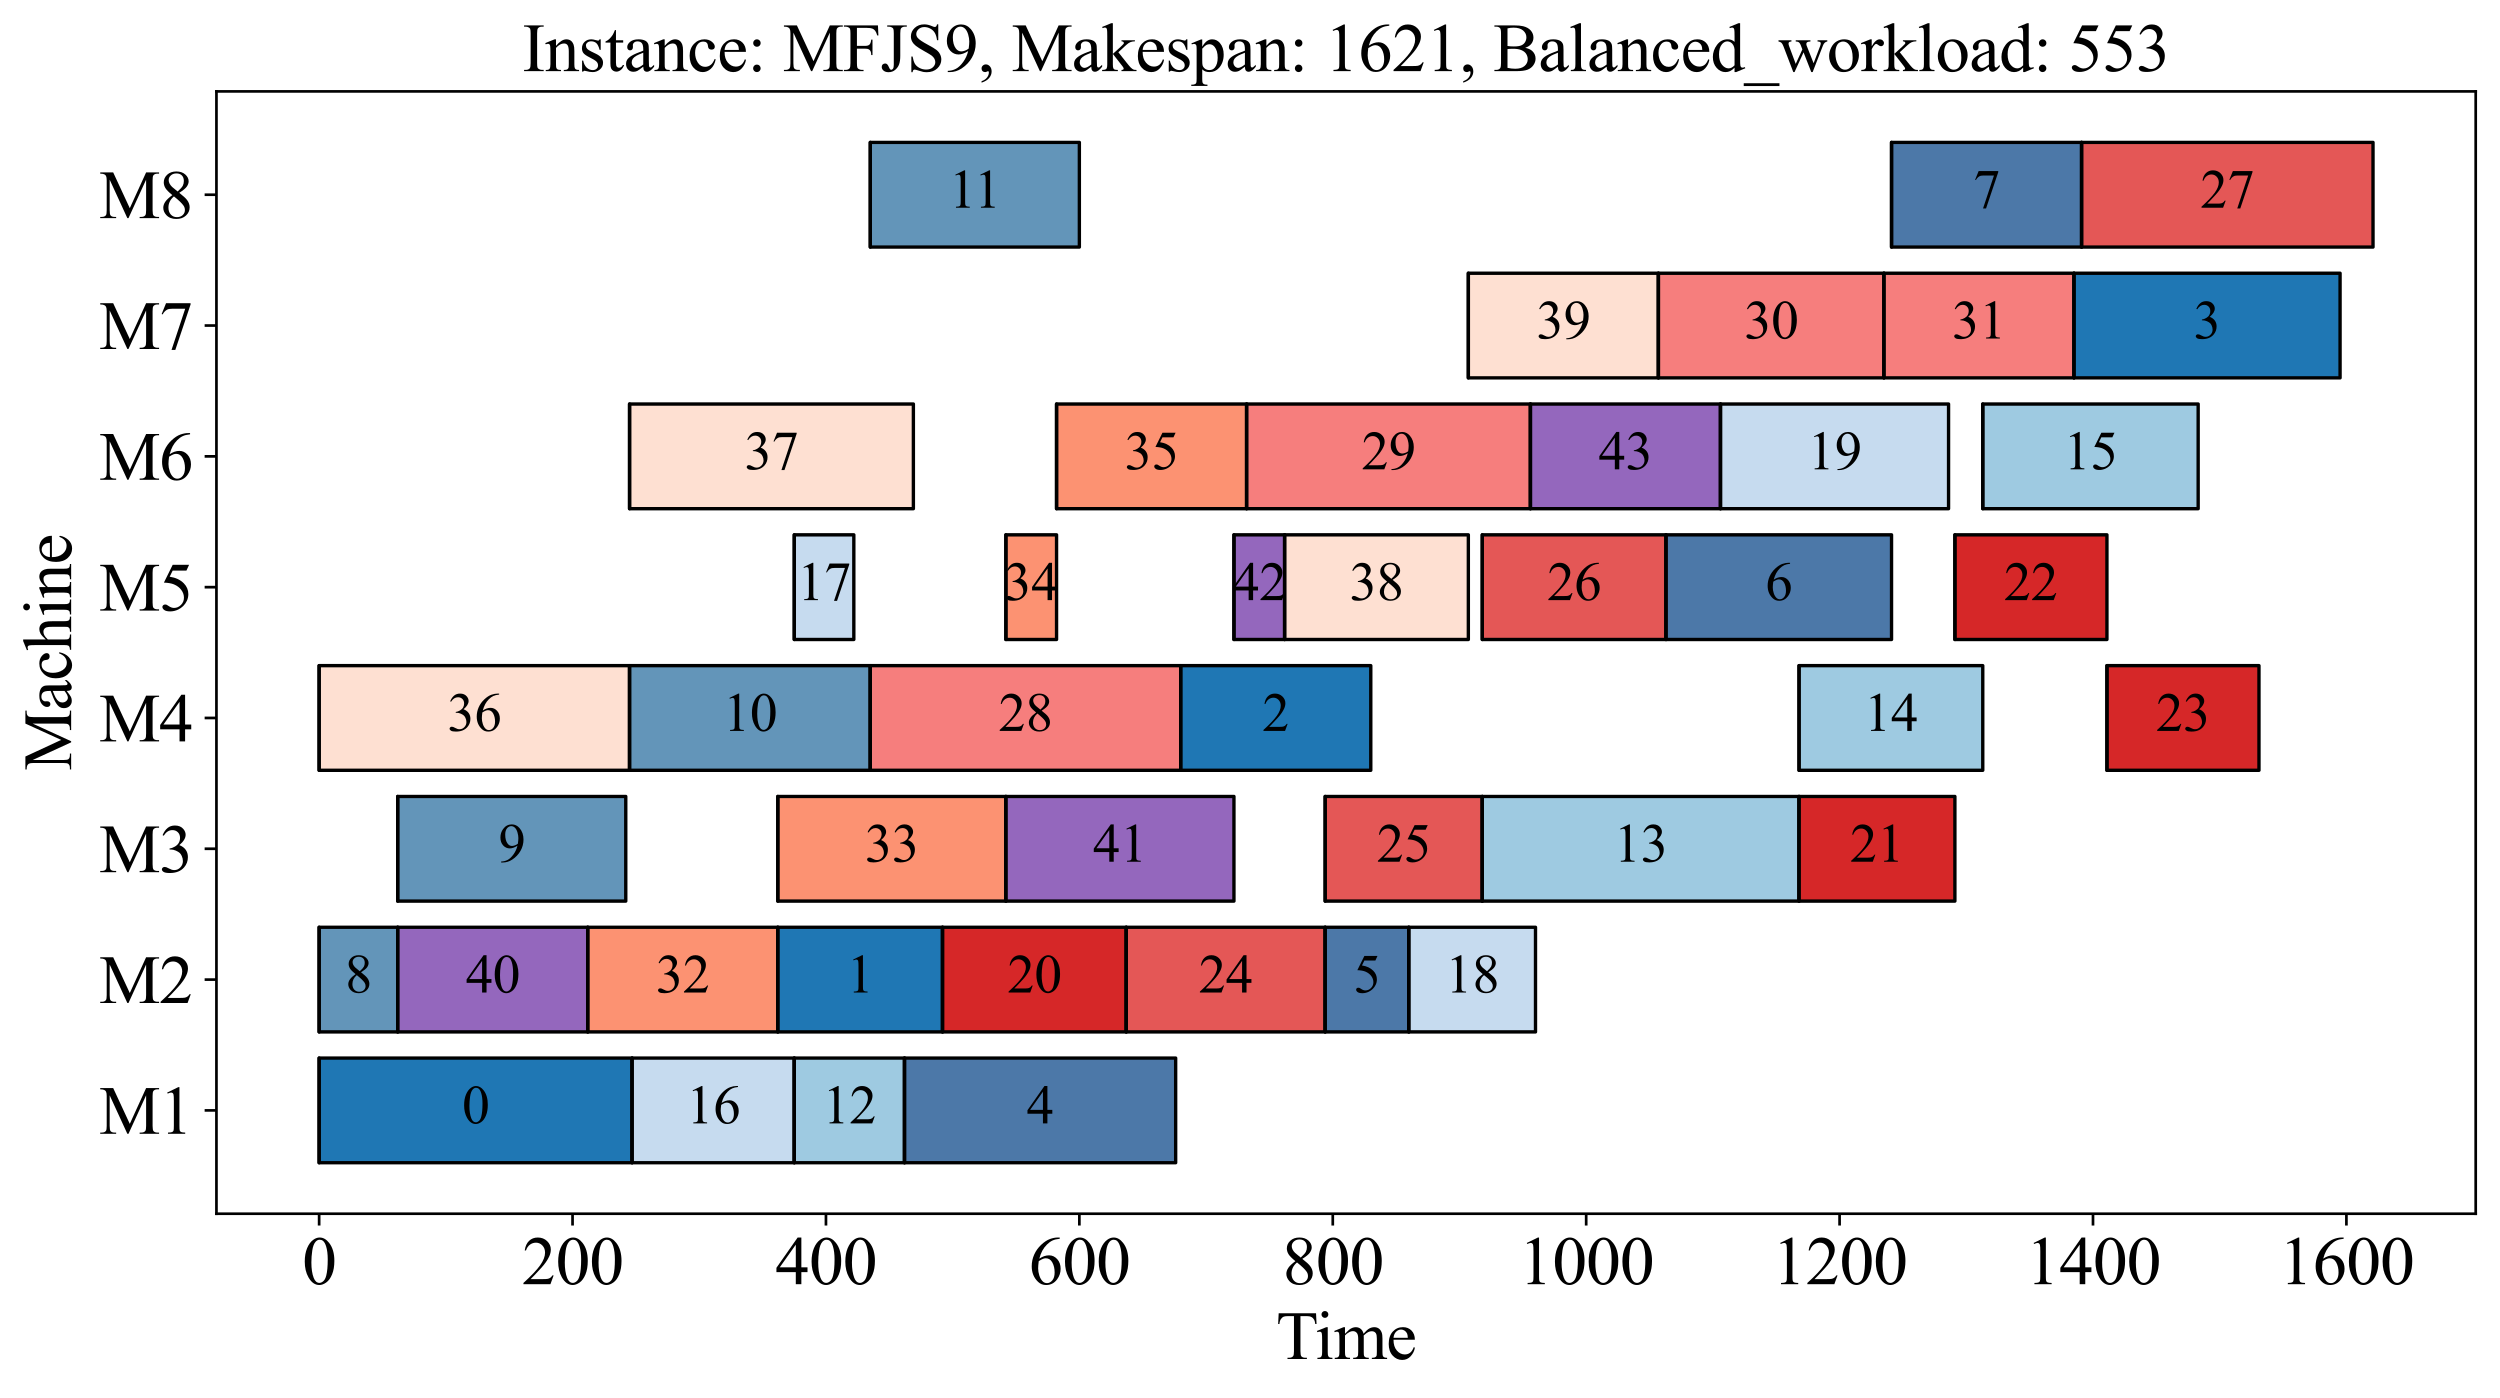 <?xml version="1.0" encoding="utf-8" standalone="no"?>
<!DOCTYPE svg PUBLIC "-//W3C//DTD SVG 1.1//EN"
  "http://www.w3.org/Graphics/SVG/1.1/DTD/svg11.dtd">
<svg xmlns:xlink="http://www.w3.org/1999/xlink" width="740.95pt" height="414.259pt" viewBox="0 0 740.95 414.259" xmlns="http://www.w3.org/2000/svg" version="1.1">
 <defs>
  <style type="text/css">*{stroke-linejoin: round; stroke-linecap: butt}</style>
 </defs>
 <g id="figure_1">
  <g id="patch_1">
   <path d="M 0 414.259 
L 740.95 414.259 
L 740.95 0 
L 0 0 
z
" style="fill: #ffffff"/>
  </g>
  <g id="axes_1">
   <g id="patch_2">
    <path d="M 64.15 359.728 
L 733.75 359.728 
L 733.75 27.087 
L 64.15 27.087 
z
" style="fill: #ffffff"/>
   </g>
   <g id="PolyCollection_1">
    <defs>
     <path id="m4f940a0039" d="M 94.586 -69.651 
L 94.586 -100.667 
L 187.341 -100.667 
L 187.341 -69.651 
z
" style="stroke: #000000"/>
    </defs>
    <g clip-path="url(#pe813a19d14)">
     <use xlink:href="#m4f940a0039" x="0" y="414.259" style="fill: #1f77b4; stroke: #000000"/>
    </g>
   </g>
   <g id="PolyCollection_2">
    <path d="M 94.586 344.608 
L 94.586 313.592 
L 94.586 313.592 
L 94.586 344.608 
z
" clip-path="url(#pe813a19d14)" style="fill: url(#hf67fa94f2c); stroke: #000000"/>
   </g>
   <g id="PolyCollection_3">
    <defs>
     <path id="mbd19c0f111" d="M 187.341 -69.651 
L 187.341 -100.667 
L 235.409 -100.667 
L 235.409 -69.651 
z
" style="stroke: #000000"/>
    </defs>
    <g clip-path="url(#pe813a19d14)">
     <use xlink:href="#mbd19c0f111" x="0" y="414.259" style="fill: #c6dbef; stroke: #000000"/>
    </g>
   </g>
   <g id="PolyCollection_4">
    <path d="M 187.341 344.608 
L 187.341 313.592 
L 187.341 313.592 
L 187.341 344.608 
z
" clip-path="url(#pe813a19d14)" style="fill: url(#hf67fa94f2c); stroke: #000000"/>
   </g>
   <g id="PolyCollection_5">
    <defs>
     <path id="m06a71f8de1" d="M 235.409 -69.651 
L 235.409 -100.667 
L 268.079 -100.667 
L 268.079 -69.651 
z
" style="stroke: #000000"/>
    </defs>
    <g clip-path="url(#pe813a19d14)">
     <use xlink:href="#m06a71f8de1" x="0" y="414.259" style="fill: #9ecae1; stroke: #000000"/>
    </g>
   </g>
   <g id="PolyCollection_6">
    <path d="M 235.409 344.608 
L 235.409 313.592 
L 235.409 313.592 
L 235.409 344.608 
z
" clip-path="url(#pe813a19d14)" style="fill: url(#hf67fa94f2c); stroke: #000000"/>
   </g>
   <g id="PolyCollection_7">
    <defs>
     <path id="m57d834a697" d="M 268.079 -69.651 
L 268.079 -100.667 
L 348.442 -100.667 
L 348.442 -69.651 
z
" style="stroke: #000000"/>
    </defs>
    <g clip-path="url(#pe813a19d14)">
     <use xlink:href="#m57d834a697" x="0" y="414.259" style="fill: #4c78a8; stroke: #000000"/>
    </g>
   </g>
   <g id="PolyCollection_8">
    <path d="M 268.079 344.608 
L 268.079 313.592 
L 268.079 313.592 
L 268.079 344.608 
z
" clip-path="url(#pe813a19d14)" style="fill: url(#hf67fa94f2c); stroke: #000000"/>
   </g>
   <g id="PolyCollection_9">
    <defs>
     <path id="m364b7afaa3" d="M 94.586 -108.42 
L 94.586 -139.436 
L 117.869 -139.436 
L 117.869 -108.42 
z
" style="stroke: #000000"/>
    </defs>
    <g clip-path="url(#pe813a19d14)">
     <use xlink:href="#m364b7afaa3" x="0" y="414.259" style="fill: #6395b9; stroke: #000000"/>
    </g>
   </g>
   <g id="PolyCollection_10">
    <path d="M 94.586 305.838 
L 94.586 274.823 
L 94.586 274.823 
L 94.586 305.838 
z
" clip-path="url(#pe813a19d14)" style="fill: url(#hf67fa94f2c); stroke: #000000"/>
   </g>
   <g id="PolyCollection_11">
    <defs>
     <path id="m152e18b8c2" d="M 117.869 -108.42 
L 117.869 -139.436 
L 174.198 -139.436 
L 174.198 -108.42 
z
" style="stroke: #000000"/>
    </defs>
    <g clip-path="url(#pe813a19d14)">
     <use xlink:href="#m152e18b8c2" x="0" y="414.259" style="fill: #9467bd; stroke: #000000"/>
    </g>
   </g>
   <g id="PolyCollection_12">
    <path d="M 117.869 305.838 
L 117.869 274.823 
L 117.869 274.823 
L 117.869 305.838 
z
" clip-path="url(#pe813a19d14)" style="fill: url(#hf67fa94f2c); stroke: #000000"/>
   </g>
   <g id="PolyCollection_13">
    <defs>
     <path id="m1c4ca17874" d="M 174.198 -108.42 
L 174.198 -139.436 
L 230.527 -139.436 
L 230.527 -108.42 
z
" style="stroke: #000000"/>
    </defs>
    <g clip-path="url(#pe813a19d14)">
     <use xlink:href="#m1c4ca17874" x="0" y="414.259" style="fill: #fc9272; stroke: #000000"/>
    </g>
   </g>
   <g id="PolyCollection_14">
    <path d="M 174.198 305.838 
L 174.198 274.823 
L 174.198 274.823 
L 174.198 305.838 
z
" clip-path="url(#pe813a19d14)" style="fill: url(#hf67fa94f2c); stroke: #000000"/>
   </g>
   <g id="PolyCollection_15">
    <defs>
     <path id="m78c117b7ca" d="M 230.527 -108.42 
L 230.527 -139.436 
L 279.345 -139.436 
L 279.345 -108.42 
z
" style="stroke: #000000"/>
    </defs>
    <g clip-path="url(#pe813a19d14)">
     <use xlink:href="#m78c117b7ca" x="0" y="414.259" style="fill: #1f77b4; stroke: #000000"/>
    </g>
   </g>
   <g id="PolyCollection_16">
    <path d="M 230.527 305.838 
L 230.527 274.823 
L 230.527 274.823 
L 230.527 305.838 
z
" clip-path="url(#pe813a19d14)" style="fill: url(#hf67fa94f2c); stroke: #000000"/>
   </g>
   <g id="PolyCollection_17">
    <defs>
     <path id="m387db014ca" d="M 279.345 -108.42 
L 279.345 -139.436 
L 333.796 -139.436 
L 333.796 -108.42 
z
" style="stroke: #000000"/>
    </defs>
    <g clip-path="url(#pe813a19d14)">
     <use xlink:href="#m387db014ca" x="0" y="414.259" style="fill: #d62728; stroke: #000000"/>
    </g>
   </g>
   <g id="PolyCollection_18">
    <path d="M 279.345 305.838 
L 279.345 274.823 
L 279.345 274.823 
L 279.345 305.838 
z
" clip-path="url(#pe813a19d14)" style="fill: url(#hf67fa94f2c); stroke: #000000"/>
   </g>
   <g id="PolyCollection_19">
    <defs>
     <path id="m1e4bf044ba" d="M 333.796 -108.42 
L 333.796 -139.436 
L 392.754 -139.436 
L 392.754 -108.42 
z
" style="stroke: #000000"/>
    </defs>
    <g clip-path="url(#pe813a19d14)">
     <use xlink:href="#m1e4bf044ba" x="0" y="414.259" style="fill: #e45756; stroke: #000000"/>
    </g>
   </g>
   <g id="PolyCollection_20">
    <path d="M 333.796 305.838 
L 333.796 274.823 
L 333.796 274.823 
L 333.796 305.838 
z
" clip-path="url(#pe813a19d14)" style="fill: url(#hf67fa94f2c); stroke: #000000"/>
   </g>
   <g id="PolyCollection_21">
    <defs>
     <path id="m1618c1a9f6" d="M 392.754 -108.42 
L 392.754 -139.436 
L 417.539 -139.436 
L 417.539 -108.42 
z
" style="stroke: #000000"/>
    </defs>
    <g clip-path="url(#pe813a19d14)">
     <use xlink:href="#m1618c1a9f6" x="0" y="414.259" style="fill: #4c78a8; stroke: #000000"/>
    </g>
   </g>
   <g id="PolyCollection_22">
    <path d="M 392.754 305.838 
L 392.754 274.823 
L 392.754 274.823 
L 392.754 305.838 
z
" clip-path="url(#pe813a19d14)" style="fill: url(#hf67fa94f2c); stroke: #000000"/>
   </g>
   <g id="PolyCollection_23">
    <defs>
     <path id="me6467cf0f7" d="M 417.539 -108.42 
L 417.539 -139.436 
L 455.091 -139.436 
L 455.091 -108.42 
z
" style="stroke: #000000"/>
    </defs>
    <g clip-path="url(#pe813a19d14)">
     <use xlink:href="#me6467cf0f7" x="0" y="414.259" style="fill: #c6dbef; stroke: #000000"/>
    </g>
   </g>
   <g id="PolyCollection_24">
    <path d="M 417.539 305.838 
L 417.539 274.823 
L 417.539 274.823 
L 417.539 305.838 
z
" clip-path="url(#pe813a19d14)" style="fill: url(#hf67fa94f2c); stroke: #000000"/>
   </g>
   <g id="PolyCollection_25">
    <defs>
     <path id="mc7e53d30e7" d="M 117.869 -147.19 
L 117.869 -178.205 
L 185.464 -178.205 
L 185.464 -147.19 
z
" style="stroke: #000000"/>
    </defs>
    <g clip-path="url(#pe813a19d14)">
     <use xlink:href="#mc7e53d30e7" x="0" y="414.259" style="fill: #6395b9; stroke: #000000"/>
    </g>
   </g>
   <g id="PolyCollection_26">
    <path d="M 117.869 267.069 
L 117.869 236.054 
L 117.869 236.054 
L 117.869 267.069 
z
" clip-path="url(#pe813a19d14)" style="fill: url(#hf67fa94f2c); stroke: #000000"/>
   </g>
   <g id="PolyCollection_27">
    <defs>
     <path id="m5409570d5c" d="M 230.527 -147.19 
L 230.527 -178.205 
L 298.121 -178.205 
L 298.121 -147.19 
z
" style="stroke: #000000"/>
    </defs>
    <g clip-path="url(#pe813a19d14)">
     <use xlink:href="#m5409570d5c" x="0" y="414.259" style="fill: #fc9272; stroke: #000000"/>
    </g>
   </g>
   <g id="PolyCollection_28">
    <path d="M 230.527 267.069 
L 230.527 236.054 
L 230.527 236.054 
L 230.527 267.069 
z
" clip-path="url(#pe813a19d14)" style="fill: url(#hf67fa94f2c); stroke: #000000"/>
   </g>
   <g id="PolyCollection_29">
    <defs>
     <path id="m11e8225df2" d="M 298.121 -147.19 
L 298.121 -178.205 
L 365.716 -178.205 
L 365.716 -147.19 
z
" style="stroke: #000000"/>
    </defs>
    <g clip-path="url(#pe813a19d14)">
     <use xlink:href="#m11e8225df2" x="0" y="414.259" style="fill: #9467bd; stroke: #000000"/>
    </g>
   </g>
   <g id="PolyCollection_30">
    <path d="M 298.121 267.069 
L 298.121 236.054 
L 298.121 236.054 
L 298.121 267.069 
z
" clip-path="url(#pe813a19d14)" style="fill: url(#hf67fa94f2c); stroke: #000000"/>
   </g>
   <g id="PolyCollection_31">
    <defs>
     <path id="mf40b70ac3d" d="M 392.754 -147.19 
L 392.754 -178.205 
L 439.319 -178.205 
L 439.319 -147.19 
z
" style="stroke: #000000"/>
    </defs>
    <g clip-path="url(#pe813a19d14)">
     <use xlink:href="#mf40b70ac3d" x="0" y="414.259" style="fill: #e45756; stroke: #000000"/>
    </g>
   </g>
   <g id="PolyCollection_32">
    <path d="M 392.754 267.069 
L 392.754 236.054 
L 392.754 236.054 
L 392.754 267.069 
z
" clip-path="url(#pe813a19d14)" style="fill: url(#hf67fa94f2c); stroke: #000000"/>
   </g>
   <g id="PolyCollection_33">
    <defs>
     <path id="m19f5901656" d="M 439.319 -147.19 
L 439.319 -178.205 
L 533.2 -178.205 
L 533.2 -147.19 
z
" style="stroke: #000000"/>
    </defs>
    <g clip-path="url(#pe813a19d14)">
     <use xlink:href="#m19f5901656" x="0" y="414.259" style="fill: #9ecae1; stroke: #000000"/>
    </g>
   </g>
   <g id="PolyCollection_34">
    <path d="M 439.319 267.069 
L 439.319 236.054 
L 439.319 236.054 
L 439.319 267.069 
z
" clip-path="url(#pe813a19d14)" style="fill: url(#hf67fa94f2c); stroke: #000000"/>
   </g>
   <g id="PolyCollection_35">
    <defs>
     <path id="md609140c0b" d="M 533.2 -147.19 
L 533.2 -178.205 
L 579.39 -178.205 
L 579.39 -147.19 
z
" style="stroke: #000000"/>
    </defs>
    <g clip-path="url(#pe813a19d14)">
     <use xlink:href="#md609140c0b" x="0" y="414.259" style="fill: #d62728; stroke: #000000"/>
    </g>
   </g>
   <g id="PolyCollection_36">
    <path d="M 533.2 267.069 
L 533.2 236.054 
L 533.2 236.054 
L 533.2 267.069 
z
" clip-path="url(#pe813a19d14)" style="fill: url(#hf67fa94f2c); stroke: #000000"/>
   </g>
   <g id="PolyCollection_37">
    <defs>
     <path id="m5d887dc2ad" d="M 94.586 -185.959 
L 94.586 -216.974 
L 186.59 -216.974 
L 186.59 -185.959 
z
" style="stroke: #000000"/>
    </defs>
    <g clip-path="url(#pe813a19d14)">
     <use xlink:href="#m5d887dc2ad" x="0" y="414.259" style="fill: #fee0d2; stroke: #000000"/>
    </g>
   </g>
   <g id="PolyCollection_38">
    <path d="M 94.586 228.3 
L 94.586 197.284 
L 94.586 197.284 
L 94.586 228.3 
z
" clip-path="url(#pe813a19d14)" style="fill: url(#hf67fa94f2c); stroke: #000000"/>
   </g>
   <g id="PolyCollection_39">
    <defs>
     <path id="m5dccf1f0dc" d="M 186.59 -185.959 
L 186.59 -216.974 
L 257.94 -216.974 
L 257.94 -185.959 
z
" style="stroke: #000000"/>
    </defs>
    <g clip-path="url(#pe813a19d14)">
     <use xlink:href="#m5dccf1f0dc" x="0" y="414.259" style="fill: #6395b9; stroke: #000000"/>
    </g>
   </g>
   <g id="PolyCollection_40">
    <path d="M 186.59 228.3 
L 186.59 197.284 
L 186.59 197.284 
L 186.59 228.3 
z
" clip-path="url(#pe813a19d14)" style="fill: url(#hf67fa94f2c); stroke: #000000"/>
   </g>
   <g id="PolyCollection_41">
    <defs>
     <path id="maf264c0002" d="M 257.94 -185.959 
L 257.94 -216.974 
L 349.944 -216.974 
L 349.944 -185.959 
z
" style="stroke: #000000"/>
    </defs>
    <g clip-path="url(#pe813a19d14)">
     <use xlink:href="#maf264c0002" x="0" y="414.259" style="fill: #f67e7d; stroke: #000000"/>
    </g>
   </g>
   <g id="PolyCollection_42">
    <path d="M 257.94 228.3 
L 257.94 197.284 
L 257.94 197.284 
L 257.94 228.3 
z
" clip-path="url(#pe813a19d14)" style="fill: url(#hf67fa94f2c); stroke: #000000"/>
   </g>
   <g id="PolyCollection_43">
    <defs>
     <path id="mab4b2a7a25" d="M 349.944 -185.959 
L 349.944 -216.974 
L 406.273 -216.974 
L 406.273 -185.959 
z
" style="stroke: #000000"/>
    </defs>
    <g clip-path="url(#pe813a19d14)">
     <use xlink:href="#mab4b2a7a25" x="0" y="414.259" style="fill: #1f77b4; stroke: #000000"/>
    </g>
   </g>
   <g id="PolyCollection_44">
    <path d="M 349.944 228.3 
L 349.944 197.284 
L 349.944 197.284 
L 349.944 228.3 
z
" clip-path="url(#pe813a19d14)" style="fill: url(#hf67fa94f2c); stroke: #000000"/>
   </g>
   <g id="PolyCollection_45">
    <defs>
     <path id="m3226f98b06" d="M 533.2 -185.959 
L 533.2 -216.974 
L 587.652 -216.974 
L 587.652 -185.959 
z
" style="stroke: #000000"/>
    </defs>
    <g clip-path="url(#pe813a19d14)">
     <use xlink:href="#m3226f98b06" x="0" y="414.259" style="fill: #9ecae1; stroke: #000000"/>
    </g>
   </g>
   <g id="PolyCollection_46">
    <path d="M 533.2 228.3 
L 533.2 197.284 
L 533.2 197.284 
L 533.2 228.3 
z
" clip-path="url(#pe813a19d14)" style="fill: url(#hf67fa94f2c); stroke: #000000"/>
   </g>
   <g id="PolyCollection_47">
    <defs>
     <path id="m3c75e4bf84" d="M 624.453 -185.959 
L 624.453 -216.974 
L 669.516 -216.974 
L 669.516 -185.959 
z
" style="stroke: #000000"/>
    </defs>
    <g clip-path="url(#pe813a19d14)">
     <use xlink:href="#m3c75e4bf84" x="0" y="414.259" style="fill: #d62728; stroke: #000000"/>
    </g>
   </g>
   <g id="PolyCollection_48">
    <path d="M 624.453 228.3 
L 624.453 197.284 
L 624.453 197.284 
L 624.453 228.3 
z
" clip-path="url(#pe813a19d14)" style="fill: url(#hf67fa94f2c); stroke: #000000"/>
   </g>
   <g id="PolyCollection_49">
    <defs>
     <path id="m73ebf05f36" d="M 235.409 -224.728 
L 235.409 -255.744 
L 253.058 -255.744 
L 253.058 -224.728 
z
" style="stroke: #000000"/>
    </defs>
    <g clip-path="url(#pe813a19d14)">
     <use xlink:href="#m73ebf05f36" x="0" y="414.259" style="fill: #c6dbef; stroke: #000000"/>
    </g>
   </g>
   <g id="PolyCollection_50">
    <path d="M 235.409 189.531 
L 235.409 158.515 
L 235.409 158.515 
L 235.409 189.531 
z
" clip-path="url(#pe813a19d14)" style="fill: url(#hf67fa94f2c); stroke: #000000"/>
   </g>
   <g id="PolyCollection_51">
    <defs>
     <path id="mc9b82131fb" d="M 298.121 -224.728 
L 298.121 -255.744 
L 313.142 -255.744 
L 313.142 -224.728 
z
" style="stroke: #000000"/>
    </defs>
    <g clip-path="url(#pe813a19d14)">
     <use xlink:href="#mc9b82131fb" x="0" y="414.259" style="fill: #fc9272; stroke: #000000"/>
    </g>
   </g>
   <g id="PolyCollection_52">
    <path d="M 298.121 189.531 
L 298.121 158.515 
L 298.121 158.515 
L 298.121 189.531 
z
" clip-path="url(#pe813a19d14)" style="fill: url(#hf67fa94f2c); stroke: #000000"/>
   </g>
   <g id="PolyCollection_53">
    <defs>
     <path id="mf6ea69f571" d="M 365.716 -224.728 
L 365.716 -255.744 
L 380.737 -255.744 
L 380.737 -224.728 
z
" style="stroke: #000000"/>
    </defs>
    <g clip-path="url(#pe813a19d14)">
     <use xlink:href="#mf6ea69f571" x="0" y="414.259" style="fill: #9467bd; stroke: #000000"/>
    </g>
   </g>
   <g id="PolyCollection_54">
    <path d="M 365.716 189.531 
L 365.716 158.515 
L 365.716 158.515 
L 365.716 189.531 
z
" clip-path="url(#pe813a19d14)" style="fill: url(#hf67fa94f2c); stroke: #000000"/>
   </g>
   <g id="PolyCollection_55">
    <defs>
     <path id="m62203e0b7d" d="M 380.737 -224.728 
L 380.737 -255.744 
L 435.188 -255.744 
L 435.188 -224.728 
z
" style="stroke: #000000"/>
    </defs>
    <g clip-path="url(#pe813a19d14)">
     <use xlink:href="#m62203e0b7d" x="0" y="414.259" style="fill: #fee0d2; stroke: #000000"/>
    </g>
   </g>
   <g id="PolyCollection_56">
    <path d="M 380.737 189.531 
L 380.737 158.515 
L 380.737 158.515 
L 380.737 189.531 
z
" clip-path="url(#pe813a19d14)" style="fill: url(#hf67fa94f2c); stroke: #000000"/>
   </g>
   <g id="PolyCollection_57">
    <defs>
     <path id="m0f39707f19" d="M 439.319 -224.728 
L 439.319 -255.744 
L 493.77 -255.744 
L 493.77 -224.728 
z
" style="stroke: #000000"/>
    </defs>
    <g clip-path="url(#pe813a19d14)">
     <use xlink:href="#m0f39707f19" x="0" y="414.259" style="fill: #e45756; stroke: #000000"/>
    </g>
   </g>
   <g id="PolyCollection_58">
    <path d="M 439.319 189.531 
L 439.319 158.515 
L 439.319 158.515 
L 439.319 189.531 
z
" clip-path="url(#pe813a19d14)" style="fill: url(#hf67fa94f2c); stroke: #000000"/>
   </g>
   <g id="PolyCollection_59">
    <defs>
     <path id="m34889ccf19" d="M 493.77 -224.728 
L 493.77 -255.744 
L 560.614 -255.744 
L 560.614 -224.728 
z
" style="stroke: #000000"/>
    </defs>
    <g clip-path="url(#pe813a19d14)">
     <use xlink:href="#m34889ccf19" x="0" y="414.259" style="fill: #4c78a8; stroke: #000000"/>
    </g>
   </g>
   <g id="PolyCollection_60">
    <path d="M 493.77 189.531 
L 493.77 158.515 
L 493.77 158.515 
L 493.77 189.531 
z
" clip-path="url(#pe813a19d14)" style="fill: url(#hf67fa94f2c); stroke: #000000"/>
   </g>
   <g id="PolyCollection_61">
    <defs>
     <path id="mb66b7a225f" d="M 579.39 -224.728 
L 579.39 -255.744 
L 624.453 -255.744 
L 624.453 -224.728 
z
" style="stroke: #000000"/>
    </defs>
    <g clip-path="url(#pe813a19d14)">
     <use xlink:href="#mb66b7a225f" x="0" y="414.259" style="fill: #d62728; stroke: #000000"/>
    </g>
   </g>
   <g id="PolyCollection_62">
    <path d="M 579.39 189.531 
L 579.39 158.515 
L 579.39 158.515 
L 579.39 189.531 
z
" clip-path="url(#pe813a19d14)" style="fill: url(#hf67fa94f2c); stroke: #000000"/>
   </g>
   <g id="PolyCollection_63">
    <defs>
     <path id="md54fbd4e36" d="M 186.59 -263.497 
L 186.59 -294.513 
L 270.708 -294.513 
L 270.708 -263.497 
z
" style="stroke: #000000"/>
    </defs>
    <g clip-path="url(#pe813a19d14)">
     <use xlink:href="#md54fbd4e36" x="0" y="414.259" style="fill: #fee0d2; stroke: #000000"/>
    </g>
   </g>
   <g id="PolyCollection_64">
    <path d="M 186.59 150.761 
L 186.59 119.746 
L 186.59 119.746 
L 186.59 150.761 
z
" clip-path="url(#pe813a19d14)" style="fill: url(#hf67fa94f2c); stroke: #000000"/>
   </g>
   <g id="PolyCollection_65">
    <defs>
     <path id="m1e6e39e668" d="M 313.142 -263.497 
L 313.142 -294.513 
L 369.471 -294.513 
L 369.471 -263.497 
z
" style="stroke: #000000"/>
    </defs>
    <g clip-path="url(#pe813a19d14)">
     <use xlink:href="#m1e6e39e668" x="0" y="414.259" style="fill: #fc9272; stroke: #000000"/>
    </g>
   </g>
   <g id="PolyCollection_66">
    <path d="M 313.142 150.761 
L 313.142 119.746 
L 313.142 119.746 
L 313.142 150.761 
z
" clip-path="url(#pe813a19d14)" style="fill: url(#hf67fa94f2c); stroke: #000000"/>
   </g>
   <g id="PolyCollection_67">
    <defs>
     <path id="m3d223a8345" d="M 369.471 -263.497 
L 369.471 -294.513 
L 453.589 -294.513 
L 453.589 -263.497 
z
" style="stroke: #000000"/>
    </defs>
    <g clip-path="url(#pe813a19d14)">
     <use xlink:href="#m3d223a8345" x="0" y="414.259" style="fill: #f67e7d; stroke: #000000"/>
    </g>
   </g>
   <g id="PolyCollection_68">
    <path d="M 369.471 150.761 
L 369.471 119.746 
L 369.471 119.746 
L 369.471 150.761 
z
" clip-path="url(#pe813a19d14)" style="fill: url(#hf67fa94f2c); stroke: #000000"/>
   </g>
   <g id="PolyCollection_69">
    <defs>
     <path id="m2ca26e0cf5" d="M 453.589 -263.497 
L 453.589 -294.513 
L 509.918 -294.513 
L 509.918 -263.497 
z
" style="stroke: #000000"/>
    </defs>
    <g clip-path="url(#pe813a19d14)">
     <use xlink:href="#m2ca26e0cf5" x="0" y="414.259" style="fill: #9467bd; stroke: #000000"/>
    </g>
   </g>
   <g id="PolyCollection_70">
    <path d="M 453.589 150.761 
L 453.589 119.746 
L 453.589 119.746 
L 453.589 150.761 
z
" clip-path="url(#pe813a19d14)" style="fill: url(#hf67fa94f2c); stroke: #000000"/>
   </g>
   <g id="PolyCollection_71">
    <defs>
     <path id="mf7a72a7a8a" d="M 509.918 -263.497 
L 509.918 -294.513 
L 577.513 -294.513 
L 577.513 -263.497 
z
" style="stroke: #000000"/>
    </defs>
    <g clip-path="url(#pe813a19d14)">
     <use xlink:href="#mf7a72a7a8a" x="0" y="414.259" style="fill: #c6dbef; stroke: #000000"/>
    </g>
   </g>
   <g id="PolyCollection_72">
    <path d="M 509.918 150.761 
L 509.918 119.746 
L 509.918 119.746 
L 509.918 150.761 
z
" clip-path="url(#pe813a19d14)" style="fill: url(#hf67fa94f2c); stroke: #000000"/>
   </g>
   <g id="PolyCollection_73">
    <defs>
     <path id="mdc10654b1e" d="M 587.652 -263.497 
L 587.652 -294.513 
L 651.491 -294.513 
L 651.491 -263.497 
z
" style="stroke: #000000"/>
    </defs>
    <g clip-path="url(#pe813a19d14)">
     <use xlink:href="#mdc10654b1e" x="0" y="414.259" style="fill: #9ecae1; stroke: #000000"/>
    </g>
   </g>
   <g id="PolyCollection_74">
    <path d="M 587.652 150.761 
L 587.652 119.746 
L 587.652 119.746 
L 587.652 150.761 
z
" clip-path="url(#pe813a19d14)" style="fill: url(#hf67fa94f2c); stroke: #000000"/>
   </g>
   <g id="PolyCollection_75">
    <defs>
     <path id="md4ece639c9" d="M 435.188 -302.267 
L 435.188 -333.282 
L 491.517 -333.282 
L 491.517 -302.267 
z
" style="stroke: #000000"/>
    </defs>
    <g clip-path="url(#pe813a19d14)">
     <use xlink:href="#md4ece639c9" x="0" y="414.259" style="fill: #fee0d2; stroke: #000000"/>
    </g>
   </g>
   <g id="PolyCollection_76">
    <path d="M 435.188 111.992 
L 435.188 80.977 
L 435.188 80.977 
L 435.188 111.992 
z
" clip-path="url(#pe813a19d14)" style="fill: url(#hf67fa94f2c); stroke: #000000"/>
   </g>
   <g id="PolyCollection_77">
    <defs>
     <path id="mab9a5e508a" d="M 491.517 -302.267 
L 491.517 -333.282 
L 558.361 -333.282 
L 558.361 -302.267 
z
" style="stroke: #000000"/>
    </defs>
    <g clip-path="url(#pe813a19d14)">
     <use xlink:href="#mab9a5e508a" x="0" y="414.259" style="fill: #f67e7d; stroke: #000000"/>
    </g>
   </g>
   <g id="PolyCollection_78">
    <path d="M 491.517 111.992 
L 491.517 80.977 
L 491.517 80.977 
L 491.517 111.992 
z
" clip-path="url(#pe813a19d14)" style="fill: url(#hf67fa94f2c); stroke: #000000"/>
   </g>
   <g id="PolyCollection_79">
    <defs>
     <path id="mb571c67576" d="M 558.361 -302.267 
L 558.361 -333.282 
L 614.69 -333.282 
L 614.69 -302.267 
z
" style="stroke: #000000"/>
    </defs>
    <g clip-path="url(#pe813a19d14)">
     <use xlink:href="#mb571c67576" x="0" y="414.259" style="fill: #f67e7d; stroke: #000000"/>
    </g>
   </g>
   <g id="PolyCollection_80">
    <path d="M 558.361 111.992 
L 558.361 80.977 
L 558.361 80.977 
L 558.361 111.992 
z
" clip-path="url(#pe813a19d14)" style="fill: url(#hf67fa94f2c); stroke: #000000"/>
   </g>
   <g id="PolyCollection_81">
    <defs>
     <path id="m830b3e1475" d="M 614.69 -302.267 
L 614.69 -333.282 
L 693.55 -333.282 
L 693.55 -302.267 
z
" style="stroke: #000000"/>
    </defs>
    <g clip-path="url(#pe813a19d14)">
     <use xlink:href="#m830b3e1475" x="0" y="414.259" style="fill: #1f77b4; stroke: #000000"/>
    </g>
   </g>
   <g id="PolyCollection_82">
    <path d="M 614.69 111.992 
L 614.69 80.977 
L 614.69 80.977 
L 614.69 111.992 
z
" clip-path="url(#pe813a19d14)" style="fill: url(#hf67fa94f2c); stroke: #000000"/>
   </g>
   <g id="PolyCollection_83">
    <defs>
     <path id="m1cf68963c8" d="M 257.94 -341.036 
L 257.94 -372.051 
L 319.902 -372.051 
L 319.902 -341.036 
z
" style="stroke: #000000"/>
    </defs>
    <g clip-path="url(#pe813a19d14)">
     <use xlink:href="#m1cf68963c8" x="0" y="414.259" style="fill: #6395b9; stroke: #000000"/>
    </g>
   </g>
   <g id="PolyCollection_84">
    <path d="M 257.94 73.223 
L 257.94 42.208 
L 257.94 42.208 
L 257.94 73.223 
z
" clip-path="url(#pe813a19d14)" style="fill: url(#hf67fa94f2c); stroke: #000000"/>
   </g>
   <g id="PolyCollection_85">
    <defs>
     <path id="m1e0799b8c1" d="M 560.614 -341.036 
L 560.614 -372.051 
L 616.943 -372.051 
L 616.943 -341.036 
z
" style="stroke: #000000"/>
    </defs>
    <g clip-path="url(#pe813a19d14)">
     <use xlink:href="#m1e0799b8c1" x="0" y="414.259" style="fill: #4c78a8; stroke: #000000"/>
    </g>
   </g>
   <g id="PolyCollection_86">
    <path d="M 560.614 73.223 
L 560.614 42.208 
L 560.614 42.208 
L 560.614 73.223 
z
" clip-path="url(#pe813a19d14)" style="fill: url(#hf67fa94f2c); stroke: #000000"/>
   </g>
   <g id="PolyCollection_87">
    <defs>
     <path id="m004647fbd7" d="M 616.943 -341.036 
L 616.943 -372.051 
L 703.314 -372.051 
L 703.314 -341.036 
z
" style="stroke: #000000"/>
    </defs>
    <g clip-path="url(#pe813a19d14)">
     <use xlink:href="#m004647fbd7" x="0" y="414.259" style="fill: #e45756; stroke: #000000"/>
    </g>
   </g>
   <g id="PolyCollection_88">
    <path d="M 616.943 73.223 
L 616.943 42.208 
L 616.943 42.208 
L 616.943 73.223 
z
" clip-path="url(#pe813a19d14)" style="fill: url(#hf67fa94f2c); stroke: #000000"/>
   </g>
   <g id="matplotlib.axis_1">
    <g id="xtick_1">
     <g id="line2d_1">
      <defs>
       <path id="m005d79b618" d="M 0 0 
L 0 3.5 
" style="stroke: #000000; stroke-width: 0.8"/>
      </defs>
      <g>
       <use xlink:href="#m005d79b618" x="94.586" y="359.728" style="stroke: #000000; stroke-width: 0.8"/>
      </g>
     </g>
     <g id="text_1">
      <!-- 0 -->
      <g transform="translate(89.586 380.615) scale(0.2 -0.2)">
       <defs>
        <path id="TimesNewRomanPSMT-30" d="M 231 2094 
Q 231 2819 450 3342 
Q 669 3866 1031 4122 
Q 1313 4325 1613 4325 
Q 2100 4325 2488 3828 
Q 2972 3213 2972 2159 
Q 2972 1422 2759 906 
Q 2547 391 2217 158 
Q 1888 -75 1581 -75 
Q 975 -75 572 641 
Q 231 1244 231 2094 
z
M 844 2016 
Q 844 1141 1059 588 
Q 1238 122 1591 122 
Q 1759 122 1940 273 
Q 2122 425 2216 781 
Q 2359 1319 2359 2297 
Q 2359 3022 2209 3506 
Q 2097 3866 1919 4016 
Q 1791 4119 1609 4119 
Q 1397 4119 1231 3928 
Q 1006 3669 925 3112 
Q 844 2556 844 2016 
z
" transform="scale(0.016)"/>
       </defs>
       <use xlink:href="#TimesNewRomanPSMT-30"/>
      </g>
     </g>
    </g>
    <g id="xtick_2">
     <g id="line2d_2">
      <g>
       <use xlink:href="#m005d79b618" x="169.692" y="359.728" style="stroke: #000000; stroke-width: 0.8"/>
      </g>
     </g>
     <g id="text_2">
      <!-- 200 -->
      <g transform="translate(154.692 380.615) scale(0.2 -0.2)">
       <defs>
        <path id="TimesNewRomanPSMT-32" d="M 2934 816 
L 2638 0 
L 138 0 
L 138 116 
Q 1241 1122 1691 1759 
Q 2141 2397 2141 2925 
Q 2141 3328 1894 3587 
Q 1647 3847 1303 3847 
Q 991 3847 742 3664 
Q 494 3481 375 3128 
L 259 3128 
Q 338 3706 661 4015 
Q 984 4325 1469 4325 
Q 1984 4325 2329 3994 
Q 2675 3663 2675 3213 
Q 2675 2891 2525 2569 
Q 2294 2063 1775 1497 
Q 997 647 803 472 
L 1909 472 
Q 2247 472 2383 497 
Q 2519 522 2628 598 
Q 2738 675 2819 816 
L 2934 816 
z
" transform="scale(0.016)"/>
       </defs>
       <use xlink:href="#TimesNewRomanPSMT-32"/>
       <use xlink:href="#TimesNewRomanPSMT-30" x="50"/>
       <use xlink:href="#TimesNewRomanPSMT-30" x="100"/>
      </g>
     </g>
    </g>
    <g id="xtick_3">
     <g id="line2d_3">
      <g>
       <use xlink:href="#m005d79b618" x="244.797" y="359.728" style="stroke: #000000; stroke-width: 0.8"/>
      </g>
     </g>
     <g id="text_3">
      <!-- 400 -->
      <g transform="translate(229.797 380.615) scale(0.2 -0.2)">
       <defs>
        <path id="TimesNewRomanPSMT-34" d="M 2978 1563 
L 2978 1119 
L 2409 1119 
L 2409 0 
L 1894 0 
L 1894 1119 
L 100 1119 
L 100 1519 
L 2066 4325 
L 2409 4325 
L 2409 1563 
L 2978 1563 
z
M 1894 1563 
L 1894 3666 
L 406 1563 
L 1894 1563 
z
" transform="scale(0.016)"/>
       </defs>
       <use xlink:href="#TimesNewRomanPSMT-34"/>
       <use xlink:href="#TimesNewRomanPSMT-30" x="50"/>
       <use xlink:href="#TimesNewRomanPSMT-30" x="100"/>
      </g>
     </g>
    </g>
    <g id="xtick_4">
     <g id="line2d_4">
      <g>
       <use xlink:href="#m005d79b618" x="319.902" y="359.728" style="stroke: #000000; stroke-width: 0.8"/>
      </g>
     </g>
     <g id="text_4">
      <!-- 600 -->
      <g transform="translate(304.902 380.615) scale(0.2 -0.2)">
       <defs>
        <path id="TimesNewRomanPSMT-36" d="M 2869 4325 
L 2869 4209 
Q 2456 4169 2195 4045 
Q 1934 3922 1679 3669 
Q 1425 3416 1258 3105 
Q 1091 2794 978 2366 
Q 1428 2675 1881 2675 
Q 2316 2675 2634 2325 
Q 2953 1975 2953 1425 
Q 2953 894 2631 456 
Q 2244 -75 1606 -75 
Q 1172 -75 869 213 
Q 275 772 275 1663 
Q 275 2231 503 2743 
Q 731 3256 1154 3653 
Q 1578 4050 1965 4187 
Q 2353 4325 2688 4325 
L 2869 4325 
z
M 925 2138 
Q 869 1716 869 1456 
Q 869 1156 980 804 
Q 1091 453 1309 247 
Q 1469 100 1697 100 
Q 1969 100 2183 356 
Q 2397 613 2397 1088 
Q 2397 1622 2184 2012 
Q 1972 2403 1581 2403 
Q 1463 2403 1327 2353 
Q 1191 2303 925 2138 
z
" transform="scale(0.016)"/>
       </defs>
       <use xlink:href="#TimesNewRomanPSMT-36"/>
       <use xlink:href="#TimesNewRomanPSMT-30" x="50"/>
       <use xlink:href="#TimesNewRomanPSMT-30" x="100"/>
      </g>
     </g>
    </g>
    <g id="xtick_5">
     <g id="line2d_5">
      <g>
       <use xlink:href="#m005d79b618" x="395.007" y="359.728" style="stroke: #000000; stroke-width: 0.8"/>
      </g>
     </g>
     <g id="text_5">
      <!-- 800 -->
      <g transform="translate(380.007 380.615) scale(0.2 -0.2)">
       <defs>
        <path id="TimesNewRomanPSMT-38" d="M 1228 2134 
Q 725 2547 579 2797 
Q 434 3047 434 3316 
Q 434 3728 753 4026 
Q 1072 4325 1600 4325 
Q 2113 4325 2425 4047 
Q 2738 3769 2738 3413 
Q 2738 3175 2569 2928 
Q 2400 2681 1866 2347 
Q 2416 1922 2594 1678 
Q 2831 1359 2831 1006 
Q 2831 559 2490 242 
Q 2150 -75 1597 -75 
Q 994 -75 656 303 
Q 388 606 388 966 
Q 388 1247 577 1523 
Q 766 1800 1228 2134 
z
M 1719 2469 
Q 2094 2806 2194 3001 
Q 2294 3197 2294 3444 
Q 2294 3772 2109 3958 
Q 1925 4144 1606 4144 
Q 1288 4144 1088 3959 
Q 888 3775 888 3528 
Q 888 3366 970 3203 
Q 1053 3041 1206 2894 
L 1719 2469 
z
M 1375 2016 
Q 1116 1797 991 1539 
Q 866 1281 866 981 
Q 866 578 1086 336 
Q 1306 94 1647 94 
Q 1984 94 2187 284 
Q 2391 475 2391 747 
Q 2391 972 2272 1150 
Q 2050 1481 1375 2016 
z
" transform="scale(0.016)"/>
       </defs>
       <use xlink:href="#TimesNewRomanPSMT-38"/>
       <use xlink:href="#TimesNewRomanPSMT-30" x="50"/>
       <use xlink:href="#TimesNewRomanPSMT-30" x="100"/>
      </g>
     </g>
    </g>
    <g id="xtick_6">
     <g id="line2d_6">
      <g>
       <use xlink:href="#m005d79b618" x="470.112" y="359.728" style="stroke: #000000; stroke-width: 0.8"/>
      </g>
     </g>
     <g id="text_6">
      <!-- 1000 -->
      <g transform="translate(450.112 380.615) scale(0.2 -0.2)">
       <defs>
        <path id="TimesNewRomanPSMT-31" d="M 750 3822 
L 1781 4325 
L 1884 4325 
L 1884 747 
Q 1884 391 1914 303 
Q 1944 216 2037 169 
Q 2131 122 2419 116 
L 2419 0 
L 825 0 
L 825 116 
Q 1125 122 1212 167 
Q 1300 213 1334 289 
Q 1369 366 1369 747 
L 1369 3034 
Q 1369 3497 1338 3628 
Q 1316 3728 1258 3775 
Q 1200 3822 1119 3822 
Q 1003 3822 797 3725 
L 750 3822 
z
" transform="scale(0.016)"/>
       </defs>
       <use xlink:href="#TimesNewRomanPSMT-31"/>
       <use xlink:href="#TimesNewRomanPSMT-30" x="50"/>
       <use xlink:href="#TimesNewRomanPSMT-30" x="100"/>
       <use xlink:href="#TimesNewRomanPSMT-30" x="150"/>
      </g>
     </g>
    </g>
    <g id="xtick_7">
     <g id="line2d_7">
      <g>
       <use xlink:href="#m005d79b618" x="545.217" y="359.728" style="stroke: #000000; stroke-width: 0.8"/>
      </g>
     </g>
     <g id="text_7">
      <!-- 1200 -->
      <g transform="translate(525.217 380.615) scale(0.2 -0.2)">
       <use xlink:href="#TimesNewRomanPSMT-31"/>
       <use xlink:href="#TimesNewRomanPSMT-32" x="50"/>
       <use xlink:href="#TimesNewRomanPSMT-30" x="100"/>
       <use xlink:href="#TimesNewRomanPSMT-30" x="150"/>
      </g>
     </g>
    </g>
    <g id="xtick_8">
     <g id="line2d_8">
      <g>
       <use xlink:href="#m005d79b618" x="620.322" y="359.728" style="stroke: #000000; stroke-width: 0.8"/>
      </g>
     </g>
     <g id="text_8">
      <!-- 1400 -->
      <g transform="translate(600.322 380.615) scale(0.2 -0.2)">
       <use xlink:href="#TimesNewRomanPSMT-31"/>
       <use xlink:href="#TimesNewRomanPSMT-34" x="50"/>
       <use xlink:href="#TimesNewRomanPSMT-30" x="100"/>
       <use xlink:href="#TimesNewRomanPSMT-30" x="150"/>
      </g>
     </g>
    </g>
    <g id="xtick_9">
     <g id="line2d_9">
      <g>
       <use xlink:href="#m005d79b618" x="695.428" y="359.728" style="stroke: #000000; stroke-width: 0.8"/>
      </g>
     </g>
     <g id="text_9">
      <!-- 1600 -->
      <g transform="translate(675.428 380.615) scale(0.2 -0.2)">
       <use xlink:href="#TimesNewRomanPSMT-31"/>
       <use xlink:href="#TimesNewRomanPSMT-36" x="50"/>
       <use xlink:href="#TimesNewRomanPSMT-30" x="100"/>
       <use xlink:href="#TimesNewRomanPSMT-30" x="150"/>
      </g>
     </g>
    </g>
    <g id="text_10">
     <!-- Time -->
     <g transform="translate(378.197 402.781) scale(0.2 -0.2)">
      <defs>
       <path id="TimesNewRomanPSMT-54" d="M 3703 4238 
L 3750 3244 
L 3631 3244 
Q 3597 3506 3538 3619 
Q 3441 3800 3280 3886 
Q 3119 3972 2856 3972 
L 2259 3972 
L 2259 734 
Q 2259 344 2344 247 
Q 2463 116 2709 116 
L 2856 116 
L 2856 0 
L 1059 0 
L 1059 116 
L 1209 116 
Q 1478 116 1591 278 
Q 1659 378 1659 734 
L 1659 3972 
L 1150 3972 
Q 853 3972 728 3928 
Q 566 3869 450 3700 
Q 334 3531 313 3244 
L 194 3244 
L 244 4238 
L 3703 4238 
z
" transform="scale(0.016)"/>
       <path id="TimesNewRomanPSMT-69" d="M 928 4444 
Q 1059 4444 1151 4351 
Q 1244 4259 1244 4128 
Q 1244 3997 1151 3903 
Q 1059 3809 928 3809 
Q 797 3809 703 3903 
Q 609 3997 609 4128 
Q 609 4259 701 4351 
Q 794 4444 928 4444 
z
M 1188 2947 
L 1188 647 
Q 1188 378 1227 289 
Q 1266 200 1342 156 
Q 1419 113 1622 113 
L 1622 0 
L 231 0 
L 231 113 
Q 441 113 512 153 
Q 584 194 626 287 
Q 669 381 669 647 
L 669 1750 
Q 669 2216 641 2353 
Q 619 2453 572 2492 
Q 525 2531 444 2531 
Q 356 2531 231 2484 
L 188 2597 
L 1050 2947 
L 1188 2947 
z
" transform="scale(0.016)"/>
       <path id="TimesNewRomanPSMT-6d" d="M 1050 2338 
Q 1363 2650 1419 2697 
Q 1559 2816 1721 2881 
Q 1884 2947 2044 2947 
Q 2313 2947 2506 2790 
Q 2700 2634 2766 2338 
Q 3088 2713 3309 2830 
Q 3531 2947 3766 2947 
Q 3994 2947 4170 2830 
Q 4347 2713 4450 2447 
Q 4519 2266 4519 1878 
L 4519 647 
Q 4519 378 4559 278 
Q 4591 209 4675 161 
Q 4759 113 4950 113 
L 4950 0 
L 3538 0 
L 3538 113 
L 3597 113 
Q 3781 113 3884 184 
Q 3956 234 3988 344 
Q 4000 397 4000 647 
L 4000 1878 
Q 4000 2228 3916 2372 
Q 3794 2572 3525 2572 
Q 3359 2572 3192 2489 
Q 3025 2406 2788 2181 
L 2781 2147 
L 2788 2013 
L 2788 647 
Q 2788 353 2820 281 
Q 2853 209 2943 161 
Q 3034 113 3253 113 
L 3253 0 
L 1806 0 
L 1806 113 
Q 2044 113 2133 169 
Q 2222 225 2256 338 
Q 2272 391 2272 647 
L 2272 1878 
Q 2272 2228 2169 2381 
Q 2031 2581 1784 2581 
Q 1616 2581 1450 2491 
Q 1191 2353 1050 2181 
L 1050 647 
Q 1050 366 1089 281 
Q 1128 197 1204 155 
Q 1281 113 1516 113 
L 1516 0 
L 100 0 
L 100 113 
Q 297 113 375 155 
Q 453 197 493 289 
Q 534 381 534 647 
L 534 1741 
Q 534 2213 506 2350 
Q 484 2453 437 2492 
Q 391 2531 309 2531 
Q 222 2531 100 2484 
L 53 2597 
L 916 2947 
L 1050 2947 
L 1050 2338 
z
" transform="scale(0.016)"/>
       <path id="TimesNewRomanPSMT-65" d="M 681 1784 
Q 678 1147 991 784 
Q 1303 422 1725 422 
Q 2006 422 2214 576 
Q 2422 731 2563 1106 
L 2659 1044 
Q 2594 616 2278 264 
Q 1963 -88 1488 -88 
Q 972 -88 605 314 
Q 238 716 238 1394 
Q 238 2128 614 2539 
Q 991 2950 1559 2950 
Q 2041 2950 2350 2633 
Q 2659 2316 2659 1784 
L 681 1784 
z
M 681 1966 
L 2006 1966 
Q 1991 2241 1941 2353 
Q 1863 2528 1708 2628 
Q 1553 2728 1384 2728 
Q 1125 2728 920 2526 
Q 716 2325 681 1966 
z
" transform="scale(0.016)"/>
      </defs>
      <use xlink:href="#TimesNewRomanPSMT-54"/>
      <use xlink:href="#TimesNewRomanPSMT-69" x="57.584"/>
      <use xlink:href="#TimesNewRomanPSMT-6d" x="85.367"/>
      <use xlink:href="#TimesNewRomanPSMT-65" x="163.15"/>
     </g>
    </g>
   </g>
   <g id="matplotlib.axis_2">
    <g id="ytick_1">
     <g id="line2d_10">
      <defs>
       <path id="m6793db2c90" d="M 0 0 
L -3.5 0 
" style="stroke: #000000; stroke-width: 0.8"/>
      </defs>
      <g>
       <use xlink:href="#m6793db2c90" x="64.15" y="329.1" style="stroke: #000000; stroke-width: 0.8"/>
      </g>
     </g>
     <g id="text_11">
      <!-- M1 -->
      <g transform="translate(29.366 336.044) scale(0.2 -0.2)">
       <defs>
        <path id="TimesNewRomanPSMT-4d" d="M 2619 0 
L 981 3566 
L 981 734 
Q 981 344 1066 247 
Q 1181 116 1431 116 
L 1581 116 
L 1581 0 
L 106 0 
L 106 116 
L 256 116 
Q 525 116 638 278 
Q 706 378 706 734 
L 706 3503 
Q 706 3784 644 3909 
Q 600 4000 483 4061 
Q 366 4122 106 4122 
L 106 4238 
L 1306 4238 
L 2844 922 
L 4356 4238 
L 5556 4238 
L 5556 4122 
L 5409 4122 
Q 5138 4122 5025 3959 
Q 4956 3859 4956 3503 
L 4956 734 
Q 4956 344 5044 247 
Q 5159 116 5409 116 
L 5556 116 
L 5556 0 
L 3756 0 
L 3756 116 
L 3906 116 
Q 4178 116 4288 278 
Q 4356 378 4356 734 
L 4356 3566 
L 2722 0 
L 2619 0 
z
" transform="scale(0.016)"/>
       </defs>
       <use xlink:href="#TimesNewRomanPSMT-4d"/>
       <use xlink:href="#TimesNewRomanPSMT-31" x="88.916"/>
      </g>
     </g>
    </g>
    <g id="ytick_2">
     <g id="line2d_11">
      <g>
       <use xlink:href="#m6793db2c90" x="64.15" y="290.331" style="stroke: #000000; stroke-width: 0.8"/>
      </g>
     </g>
     <g id="text_12">
      <!-- M2 -->
      <g transform="translate(29.366 297.274) scale(0.2 -0.2)">
       <use xlink:href="#TimesNewRomanPSMT-4d"/>
       <use xlink:href="#TimesNewRomanPSMT-32" x="88.916"/>
      </g>
     </g>
    </g>
    <g id="ytick_3">
     <g id="line2d_12">
      <g>
       <use xlink:href="#m6793db2c90" x="64.15" y="251.561" style="stroke: #000000; stroke-width: 0.8"/>
      </g>
     </g>
     <g id="text_13">
      <!-- M3 -->
      <g transform="translate(29.366 258.505) scale(0.2 -0.2)">
       <defs>
        <path id="TimesNewRomanPSMT-33" d="M 325 3431 
Q 506 3859 782 4092 
Q 1059 4325 1472 4325 
Q 1981 4325 2253 3994 
Q 2459 3747 2459 3466 
Q 2459 3003 1878 2509 
Q 2269 2356 2469 2072 
Q 2669 1788 2669 1403 
Q 2669 853 2319 450 
Q 1863 -75 997 -75 
Q 569 -75 414 31 
Q 259 138 259 259 
Q 259 350 332 419 
Q 406 488 509 488 
Q 588 488 669 463 
Q 722 447 909 348 
Q 1097 250 1169 231 
Q 1284 197 1416 197 
Q 1734 197 1970 444 
Q 2206 691 2206 1028 
Q 2206 1275 2097 1509 
Q 2016 1684 1919 1775 
Q 1784 1900 1550 2001 
Q 1316 2103 1072 2103 
L 972 2103 
L 972 2197 
Q 1219 2228 1467 2375 
Q 1716 2522 1828 2728 
Q 1941 2934 1941 3181 
Q 1941 3503 1739 3701 
Q 1538 3900 1238 3900 
Q 753 3900 428 3381 
L 325 3431 
z
" transform="scale(0.016)"/>
       </defs>
       <use xlink:href="#TimesNewRomanPSMT-4d"/>
       <use xlink:href="#TimesNewRomanPSMT-33" x="88.916"/>
      </g>
     </g>
    </g>
    <g id="ytick_4">
     <g id="line2d_13">
      <g>
       <use xlink:href="#m6793db2c90" x="64.15" y="212.792" style="stroke: #000000; stroke-width: 0.8"/>
      </g>
     </g>
     <g id="text_14">
      <!-- M4 -->
      <g transform="translate(29.366 219.736) scale(0.2 -0.2)">
       <use xlink:href="#TimesNewRomanPSMT-4d"/>
       <use xlink:href="#TimesNewRomanPSMT-34" x="88.916"/>
      </g>
     </g>
    </g>
    <g id="ytick_5">
     <g id="line2d_14">
      <g>
       <use xlink:href="#m6793db2c90" x="64.15" y="174.023" style="stroke: #000000; stroke-width: 0.8"/>
      </g>
     </g>
     <g id="text_15">
      <!-- M5 -->
      <g transform="translate(29.366 180.967) scale(0.2 -0.2)">
       <defs>
        <path id="TimesNewRomanPSMT-35" d="M 2778 4238 
L 2534 3706 
L 1259 3706 
L 981 3138 
Q 1809 3016 2294 2522 
Q 2709 2097 2709 1522 
Q 2709 1188 2573 903 
Q 2438 619 2231 419 
Q 2025 219 1772 97 
Q 1413 -75 1034 -75 
Q 653 -75 479 54 
Q 306 184 306 341 
Q 306 428 378 495 
Q 450 563 559 563 
Q 641 563 702 538 
Q 763 513 909 409 
Q 1144 247 1384 247 
Q 1750 247 2026 523 
Q 2303 800 2303 1197 
Q 2303 1581 2056 1914 
Q 1809 2247 1375 2428 
Q 1034 2569 447 2591 
L 1259 4238 
L 2778 4238 
z
" transform="scale(0.016)"/>
       </defs>
       <use xlink:href="#TimesNewRomanPSMT-4d"/>
       <use xlink:href="#TimesNewRomanPSMT-35" x="88.916"/>
      </g>
     </g>
    </g>
    <g id="ytick_6">
     <g id="line2d_15">
      <g>
       <use xlink:href="#m6793db2c90" x="64.15" y="135.254" style="stroke: #000000; stroke-width: 0.8"/>
      </g>
     </g>
     <g id="text_16">
      <!-- M6 -->
      <g transform="translate(29.366 142.197) scale(0.2 -0.2)">
       <use xlink:href="#TimesNewRomanPSMT-4d"/>
       <use xlink:href="#TimesNewRomanPSMT-36" x="88.916"/>
      </g>
     </g>
    </g>
    <g id="ytick_7">
     <g id="line2d_16">
      <g>
       <use xlink:href="#m6793db2c90" x="64.15" y="96.484" style="stroke: #000000; stroke-width: 0.8"/>
      </g>
     </g>
     <g id="text_17">
      <!-- M7 -->
      <g transform="translate(29.366 103.428) scale(0.2 -0.2)">
       <defs>
        <path id="TimesNewRomanPSMT-37" d="M 644 4238 
L 2916 4238 
L 2916 4119 
L 1503 -88 
L 1153 -88 
L 2419 3728 
L 1253 3728 
Q 900 3728 750 3644 
Q 488 3500 328 3200 
L 238 3234 
L 644 4238 
z
" transform="scale(0.016)"/>
       </defs>
       <use xlink:href="#TimesNewRomanPSMT-4d"/>
       <use xlink:href="#TimesNewRomanPSMT-37" x="88.916"/>
      </g>
     </g>
    </g>
    <g id="ytick_8">
     <g id="line2d_17">
      <g>
       <use xlink:href="#m6793db2c90" x="64.15" y="57.715" style="stroke: #000000; stroke-width: 0.8"/>
      </g>
     </g>
     <g id="text_18">
      <!-- M8 -->
      <g transform="translate(29.366 64.659) scale(0.2 -0.2)">
       <use xlink:href="#TimesNewRomanPSMT-4d"/>
       <use xlink:href="#TimesNewRomanPSMT-38" x="88.916"/>
      </g>
     </g>
    </g>
    <g id="text_19">
     <!-- Machine -->
     <g transform="translate(21.087 228.395) rotate(-90) scale(0.2 -0.2)">
      <defs>
       <path id="TimesNewRomanPSMT-61" d="M 1822 413 
Q 1381 72 1269 19 
Q 1100 -59 909 -59 
Q 613 -59 420 144 
Q 228 347 228 678 
Q 228 888 322 1041 
Q 450 1253 767 1440 
Q 1084 1628 1822 1897 
L 1822 2009 
Q 1822 2438 1686 2597 
Q 1550 2756 1291 2756 
Q 1094 2756 978 2650 
Q 859 2544 859 2406 
L 866 2225 
Q 866 2081 792 2003 
Q 719 1925 600 1925 
Q 484 1925 411 2006 
Q 338 2088 338 2228 
Q 338 2497 613 2722 
Q 888 2947 1384 2947 
Q 1766 2947 2009 2819 
Q 2194 2722 2281 2516 
Q 2338 2381 2338 1966 
L 2338 994 
Q 2338 584 2353 492 
Q 2369 400 2405 369 
Q 2441 338 2488 338 
Q 2538 338 2575 359 
Q 2641 400 2828 588 
L 2828 413 
Q 2478 -56 2159 -56 
Q 2006 -56 1915 50 
Q 1825 156 1822 413 
z
M 1822 616 
L 1822 1706 
Q 1350 1519 1213 1441 
Q 966 1303 859 1153 
Q 753 1003 753 825 
Q 753 600 887 451 
Q 1022 303 1197 303 
Q 1434 303 1822 616 
z
" transform="scale(0.016)"/>
       <path id="TimesNewRomanPSMT-63" d="M 2631 1088 
Q 2516 522 2178 217 
Q 1841 -88 1431 -88 
Q 944 -88 581 321 
Q 219 731 219 1428 
Q 219 2103 620 2525 
Q 1022 2947 1584 2947 
Q 2006 2947 2278 2723 
Q 2550 2500 2550 2259 
Q 2550 2141 2473 2067 
Q 2397 1994 2259 1994 
Q 2075 1994 1981 2113 
Q 1928 2178 1911 2362 
Q 1894 2547 1784 2644 
Q 1675 2738 1481 2738 
Q 1169 2738 978 2506 
Q 725 2200 725 1697 
Q 725 1184 976 792 
Q 1228 400 1656 400 
Q 1963 400 2206 609 
Q 2378 753 2541 1131 
L 2631 1088 
z
" transform="scale(0.016)"/>
       <path id="TimesNewRomanPSMT-68" d="M 1041 4444 
L 1041 2350 
Q 1388 2731 1591 2839 
Q 1794 2947 1997 2947 
Q 2241 2947 2416 2812 
Q 2591 2678 2675 2391 
Q 2734 2191 2734 1659 
L 2734 647 
Q 2734 375 2778 275 
Q 2809 200 2884 156 
Q 2959 113 3159 113 
L 3159 0 
L 1753 0 
L 1753 113 
L 1819 113 
Q 2019 113 2097 173 
Q 2175 234 2206 353 
Q 2216 403 2216 647 
L 2216 1659 
Q 2216 2128 2167 2275 
Q 2119 2422 2012 2495 
Q 1906 2569 1756 2569 
Q 1603 2569 1437 2487 
Q 1272 2406 1041 2159 
L 1041 647 
Q 1041 353 1073 281 
Q 1106 209 1195 161 
Q 1284 113 1503 113 
L 1503 0 
L 84 0 
L 84 113 
Q 275 113 384 172 
Q 447 203 484 290 
Q 522 378 522 647 
L 522 3238 
Q 522 3728 498 3840 
Q 475 3953 426 3993 
Q 378 4034 297 4034 
Q 231 4034 84 3984 
L 41 4094 
L 897 4444 
L 1041 4444 
z
" transform="scale(0.016)"/>
       <path id="TimesNewRomanPSMT-6e" d="M 1034 2341 
Q 1538 2947 1994 2947 
Q 2228 2947 2397 2830 
Q 2566 2713 2666 2444 
Q 2734 2256 2734 1869 
L 2734 647 
Q 2734 375 2778 278 
Q 2813 200 2889 156 
Q 2966 113 3172 113 
L 3172 0 
L 1756 0 
L 1756 113 
L 1816 113 
Q 2016 113 2095 173 
Q 2175 234 2206 353 
Q 2219 400 2219 647 
L 2219 1819 
Q 2219 2209 2117 2386 
Q 2016 2563 1775 2563 
Q 1403 2563 1034 2156 
L 1034 647 
Q 1034 356 1069 288 
Q 1113 197 1189 155 
Q 1266 113 1500 113 
L 1500 0 
L 84 0 
L 84 113 
L 147 113 
Q 366 113 442 223 
Q 519 334 519 647 
L 519 1709 
Q 519 2225 495 2337 
Q 472 2450 423 2490 
Q 375 2531 294 2531 
Q 206 2531 84 2484 
L 38 2597 
L 900 2947 
L 1034 2947 
L 1034 2341 
z
" transform="scale(0.016)"/>
      </defs>
      <use xlink:href="#TimesNewRomanPSMT-4d"/>
      <use xlink:href="#TimesNewRomanPSMT-61" x="88.916"/>
      <use xlink:href="#TimesNewRomanPSMT-63" x="133.301"/>
      <use xlink:href="#TimesNewRomanPSMT-68" x="177.686"/>
      <use xlink:href="#TimesNewRomanPSMT-69" x="227.686"/>
      <use xlink:href="#TimesNewRomanPSMT-6e" x="255.469"/>
      <use xlink:href="#TimesNewRomanPSMT-65" x="305.469"/>
     </g>
    </g>
   </g>
   <g id="patch_3">
    <path d="M 64.15 359.728 
L 64.15 27.087 
" style="fill: none; stroke: #000000; stroke-width: 0.8; stroke-linejoin: miter; stroke-linecap: square"/>
   </g>
   <g id="patch_4">
    <path d="M 733.75 359.728 
L 733.75 27.087 
" style="fill: none; stroke: #000000; stroke-width: 0.8; stroke-linejoin: miter; stroke-linecap: square"/>
   </g>
   <g id="patch_5">
    <path d="M 64.15 359.728 
L 733.75 359.728 
" style="fill: none; stroke: #000000; stroke-width: 0.8; stroke-linejoin: miter; stroke-linecap: square"/>
   </g>
   <g id="patch_6">
    <path d="M 64.15 27.087 
L 733.75 27.087 
" style="fill: none; stroke: #000000; stroke-width: 0.8; stroke-linejoin: miter; stroke-linecap: square"/>
   </g>
   <g id="text_20">
    <!-- 0 -->
    <g transform="translate(136.964 332.944) scale(0.16 -0.16)">
     <use xlink:href="#TimesNewRomanPSMT-30"/>
    </g>
   </g>
   <g id="text_21">
    <!-- 16 -->
    <g transform="translate(203.375 332.944) scale(0.16 -0.16)">
     <use xlink:href="#TimesNewRomanPSMT-31"/>
     <use xlink:href="#TimesNewRomanPSMT-36" x="50"/>
    </g>
   </g>
   <g id="text_22">
    <!-- 12 -->
    <g transform="translate(243.744 332.944) scale(0.16 -0.16)">
     <use xlink:href="#TimesNewRomanPSMT-31"/>
     <use xlink:href="#TimesNewRomanPSMT-32" x="50"/>
    </g>
   </g>
   <g id="text_23">
    <!-- 4 -->
    <g transform="translate(304.261 332.944) scale(0.16 -0.16)">
     <use xlink:href="#TimesNewRomanPSMT-34"/>
    </g>
   </g>
   <g id="text_24">
    <!-- 8 -->
    <g transform="translate(102.228 294.174) scale(0.16 -0.16)">
     <use xlink:href="#TimesNewRomanPSMT-38"/>
    </g>
   </g>
   <g id="text_25">
    <!-- 40 -->
    <g transform="translate(138.033 294.174) scale(0.16 -0.16)">
     <use xlink:href="#TimesNewRomanPSMT-34"/>
     <use xlink:href="#TimesNewRomanPSMT-30" x="50"/>
    </g>
   </g>
   <g id="text_26">
    <!-- 32 -->
    <g transform="translate(194.362 294.174) scale(0.16 -0.16)">
     <use xlink:href="#TimesNewRomanPSMT-33"/>
     <use xlink:href="#TimesNewRomanPSMT-32" x="50"/>
    </g>
   </g>
   <g id="text_27">
    <!-- 1 -->
    <g transform="translate(250.936 294.174) scale(0.16 -0.16)">
     <use xlink:href="#TimesNewRomanPSMT-31"/>
    </g>
   </g>
   <g id="text_28">
    <!-- 20 -->
    <g transform="translate(298.571 294.174) scale(0.16 -0.16)">
     <use xlink:href="#TimesNewRomanPSMT-32"/>
     <use xlink:href="#TimesNewRomanPSMT-30" x="50"/>
    </g>
   </g>
   <g id="text_29">
    <!-- 24 -->
    <g transform="translate(355.275 294.174) scale(0.16 -0.16)">
     <use xlink:href="#TimesNewRomanPSMT-32"/>
     <use xlink:href="#TimesNewRomanPSMT-34" x="50"/>
    </g>
   </g>
   <g id="text_30">
    <!-- 5 -->
    <g transform="translate(401.146 294.174) scale(0.16 -0.16)">
     <use xlink:href="#TimesNewRomanPSMT-35"/>
    </g>
   </g>
   <g id="text_31">
    <!-- 18 -->
    <g transform="translate(428.315 294.174) scale(0.16 -0.16)">
     <use xlink:href="#TimesNewRomanPSMT-31"/>
     <use xlink:href="#TimesNewRomanPSMT-38" x="50"/>
    </g>
   </g>
   <g id="text_32">
    <!-- 9 -->
    <g transform="translate(147.666 255.405) scale(0.16 -0.16)">
     <defs>
      <path id="TimesNewRomanPSMT-39" d="M 338 -88 
L 338 28 
Q 744 34 1094 217 
Q 1444 400 1770 856 
Q 2097 1313 2225 1859 
Q 1734 1544 1338 1544 
Q 891 1544 572 1889 
Q 253 2234 253 2806 
Q 253 3363 572 3797 
Q 956 4325 1575 4325 
Q 2097 4325 2469 3894 
Q 2925 3359 2925 2575 
Q 2925 1869 2578 1258 
Q 2231 647 1613 244 
Q 1109 -88 516 -88 
L 338 -88 
z
M 2275 2091 
Q 2331 2497 2331 2741 
Q 2331 3044 2228 3395 
Q 2125 3747 1936 3934 
Q 1747 4122 1506 4122 
Q 1228 4122 1018 3872 
Q 809 3622 809 3128 
Q 809 2469 1088 2097 
Q 1291 1828 1588 1828 
Q 1731 1828 1928 1897 
Q 2125 1966 2275 2091 
z
" transform="scale(0.016)"/>
     </defs>
     <use xlink:href="#TimesNewRomanPSMT-39"/>
    </g>
   </g>
   <g id="text_33">
    <!-- 33 -->
    <g transform="translate(256.324 255.405) scale(0.16 -0.16)">
     <use xlink:href="#TimesNewRomanPSMT-33"/>
     <use xlink:href="#TimesNewRomanPSMT-33" x="50"/>
    </g>
   </g>
   <g id="text_34">
    <!-- 41 -->
    <g transform="translate(323.919 255.405) scale(0.16 -0.16)">
     <use xlink:href="#TimesNewRomanPSMT-34"/>
     <use xlink:href="#TimesNewRomanPSMT-31" x="50"/>
    </g>
   </g>
   <g id="text_35">
    <!-- 25 -->
    <g transform="translate(408.036 255.405) scale(0.16 -0.16)">
     <use xlink:href="#TimesNewRomanPSMT-32"/>
     <use xlink:href="#TimesNewRomanPSMT-35" x="50"/>
    </g>
   </g>
   <g id="text_36">
    <!-- 13 -->
    <g transform="translate(478.26 255.405) scale(0.16 -0.16)">
     <use xlink:href="#TimesNewRomanPSMT-31"/>
     <use xlink:href="#TimesNewRomanPSMT-33" x="50"/>
    </g>
   </g>
   <g id="text_37">
    <!-- 21 -->
    <g transform="translate(548.295 255.405) scale(0.16 -0.16)">
     <use xlink:href="#TimesNewRomanPSMT-32"/>
     <use xlink:href="#TimesNewRomanPSMT-31" x="50"/>
    </g>
   </g>
   <g id="text_38">
    <!-- 36 -->
    <g transform="translate(132.588 216.636) scale(0.16 -0.16)">
     <use xlink:href="#TimesNewRomanPSMT-33"/>
     <use xlink:href="#TimesNewRomanPSMT-36" x="50"/>
    </g>
   </g>
   <g id="text_39">
    <!-- 10 -->
    <g transform="translate(214.265 216.636) scale(0.16 -0.16)">
     <use xlink:href="#TimesNewRomanPSMT-31"/>
     <use xlink:href="#TimesNewRomanPSMT-30" x="50"/>
    </g>
   </g>
   <g id="text_40">
    <!-- 28 -->
    <g transform="translate(295.942 216.636) scale(0.16 -0.16)">
     <use xlink:href="#TimesNewRomanPSMT-32"/>
     <use xlink:href="#TimesNewRomanPSMT-38" x="50"/>
    </g>
   </g>
   <g id="text_41">
    <!-- 2 -->
    <g transform="translate(374.108 216.636) scale(0.16 -0.16)">
     <use xlink:href="#TimesNewRomanPSMT-32"/>
    </g>
   </g>
   <g id="text_42">
    <!-- 14 -->
    <g transform="translate(552.426 216.636) scale(0.16 -0.16)">
     <use xlink:href="#TimesNewRomanPSMT-31"/>
     <use xlink:href="#TimesNewRomanPSMT-34" x="50"/>
    </g>
   </g>
   <g id="text_43">
    <!-- 23 -->
    <g transform="translate(638.985 216.636) scale(0.16 -0.16)">
     <use xlink:href="#TimesNewRomanPSMT-32"/>
     <use xlink:href="#TimesNewRomanPSMT-33" x="50"/>
    </g>
   </g>
   <g id="text_44">
    <!-- 17 -->
    <g transform="translate(236.233 177.867) scale(0.16 -0.16)">
     <use xlink:href="#TimesNewRomanPSMT-31"/>
     <use xlink:href="#TimesNewRomanPSMT-37" x="50"/>
    </g>
   </g>
   <g id="text_45">
    <!-- 34 -->
    <g transform="translate(297.632 177.867) scale(0.16 -0.16)">
     <use xlink:href="#TimesNewRomanPSMT-33"/>
     <use xlink:href="#TimesNewRomanPSMT-34" x="50"/>
    </g>
   </g>
   <g id="text_46">
    <!-- 42 -->
    <g transform="translate(365.226 177.867) scale(0.16 -0.16)">
     <use xlink:href="#TimesNewRomanPSMT-34"/>
     <use xlink:href="#TimesNewRomanPSMT-32" x="50"/>
    </g>
   </g>
   <g id="text_47">
    <!-- 38 -->
    <g transform="translate(399.963 177.867) scale(0.16 -0.16)">
     <use xlink:href="#TimesNewRomanPSMT-33"/>
     <use xlink:href="#TimesNewRomanPSMT-38" x="50"/>
    </g>
   </g>
   <g id="text_48">
    <!-- 26 -->
    <g transform="translate(458.545 177.867) scale(0.16 -0.16)">
     <use xlink:href="#TimesNewRomanPSMT-32"/>
     <use xlink:href="#TimesNewRomanPSMT-36" x="50"/>
    </g>
   </g>
   <g id="text_49">
    <!-- 6 -->
    <g transform="translate(523.192 177.867) scale(0.16 -0.16)">
     <use xlink:href="#TimesNewRomanPSMT-36"/>
    </g>
   </g>
   <g id="text_50">
    <!-- 22 -->
    <g transform="translate(593.922 177.867) scale(0.16 -0.16)">
     <use xlink:href="#TimesNewRomanPSMT-32"/>
     <use xlink:href="#TimesNewRomanPSMT-32" x="50"/>
    </g>
   </g>
   <g id="text_51">
    <!-- 37 -->
    <g transform="translate(220.649 139.097) scale(0.16 -0.16)">
     <use xlink:href="#TimesNewRomanPSMT-33"/>
     <use xlink:href="#TimesNewRomanPSMT-37" x="50"/>
    </g>
   </g>
   <g id="text_52">
    <!-- 35 -->
    <g transform="translate(333.307 139.097) scale(0.16 -0.16)">
     <use xlink:href="#TimesNewRomanPSMT-33"/>
     <use xlink:href="#TimesNewRomanPSMT-35" x="50"/>
    </g>
   </g>
   <g id="text_53">
    <!-- 29 -->
    <g transform="translate(403.53 139.097) scale(0.16 -0.16)">
     <use xlink:href="#TimesNewRomanPSMT-32"/>
     <use xlink:href="#TimesNewRomanPSMT-39" x="50"/>
    </g>
   </g>
   <g id="text_54">
    <!-- 43 -->
    <g transform="translate(473.753 139.097) scale(0.16 -0.16)">
     <use xlink:href="#TimesNewRomanPSMT-34"/>
     <use xlink:href="#TimesNewRomanPSMT-33" x="50"/>
    </g>
   </g>
   <g id="text_55">
    <!-- 19 -->
    <g transform="translate(535.715 139.097) scale(0.16 -0.16)">
     <use xlink:href="#TimesNewRomanPSMT-31"/>
     <use xlink:href="#TimesNewRomanPSMT-39" x="50"/>
    </g>
   </g>
   <g id="text_56">
    <!-- 15 -->
    <g transform="translate(611.571 139.097) scale(0.16 -0.16)">
     <use xlink:href="#TimesNewRomanPSMT-31"/>
     <use xlink:href="#TimesNewRomanPSMT-35" x="50"/>
    </g>
   </g>
   <g id="text_57">
    <!-- 39 -->
    <g transform="translate(455.353 100.328) scale(0.16 -0.16)">
     <use xlink:href="#TimesNewRomanPSMT-33"/>
     <use xlink:href="#TimesNewRomanPSMT-39" x="50"/>
    </g>
   </g>
   <g id="text_58">
    <!-- 30 -->
    <g transform="translate(516.939 100.328) scale(0.16 -0.16)">
     <use xlink:href="#TimesNewRomanPSMT-33"/>
     <use xlink:href="#TimesNewRomanPSMT-30" x="50"/>
    </g>
   </g>
   <g id="text_59">
    <!-- 31 -->
    <g transform="translate(578.525 100.328) scale(0.16 -0.16)">
     <use xlink:href="#TimesNewRomanPSMT-33"/>
     <use xlink:href="#TimesNewRomanPSMT-31" x="50"/>
    </g>
   </g>
   <g id="text_60">
    <!-- 3 -->
    <g transform="translate(650.12 100.328) scale(0.16 -0.16)">
     <use xlink:href="#TimesNewRomanPSMT-33"/>
    </g>
   </g>
   <g id="text_61">
    <!-- 11 -->
    <g transform="translate(281.221 61.559) scale(0.16 -0.16)">
     <use xlink:href="#TimesNewRomanPSMT-31"/>
     <use xlink:href="#TimesNewRomanPSMT-31" x="46.25"/>
    </g>
   </g>
   <g id="text_62">
    <!-- 7 -->
    <g transform="translate(584.778 61.559) scale(0.16 -0.16)">
     <use xlink:href="#TimesNewRomanPSMT-37"/>
    </g>
   </g>
   <g id="text_63">
    <!-- 27 -->
    <g transform="translate(652.128 61.559) scale(0.16 -0.16)">
     <use xlink:href="#TimesNewRomanPSMT-32"/>
     <use xlink:href="#TimesNewRomanPSMT-37" x="50"/>
    </g>
   </g>
   <g id="text_64">
    <!-- Instance: MFJS9, Makespan: 1621, Balanced_workload: 553 -->
    <g transform="translate(154.817 21.087) scale(0.2 -0.2)">
     <defs>
      <path id="TimesNewRomanPSMT-49" d="M 1975 116 
L 1975 0 
L 159 0 
L 159 116 
L 309 116 
Q 572 116 691 269 
Q 766 369 766 750 
L 766 3488 
Q 766 3809 725 3913 
Q 694 3991 597 4047 
Q 459 4122 309 4122 
L 159 4122 
L 159 4238 
L 1975 4238 
L 1975 4122 
L 1822 4122 
Q 1563 4122 1444 3969 
Q 1366 3869 1366 3488 
L 1366 750 
Q 1366 428 1406 325 
Q 1438 247 1538 191 
Q 1672 116 1822 116 
L 1975 116 
z
" transform="scale(0.016)"/>
      <path id="TimesNewRomanPSMT-73" d="M 2050 2947 
L 2050 1972 
L 1947 1972 
Q 1828 2431 1642 2597 
Q 1456 2763 1169 2763 
Q 950 2763 815 2647 
Q 681 2531 681 2391 
Q 681 2216 781 2091 
Q 878 1963 1175 1819 
L 1631 1597 
Q 2266 1288 2266 781 
Q 2266 391 1970 151 
Q 1675 -88 1309 -88 
Q 1047 -88 709 6 
Q 606 38 541 38 
Q 469 38 428 -44 
L 325 -44 
L 325 978 
L 428 978 
Q 516 541 762 319 
Q 1009 97 1316 97 
Q 1531 97 1667 223 
Q 1803 350 1803 528 
Q 1803 744 1651 891 
Q 1500 1038 1047 1263 
Q 594 1488 453 1669 
Q 313 1847 313 2119 
Q 313 2472 555 2709 
Q 797 2947 1181 2947 
Q 1350 2947 1591 2875 
Q 1750 2828 1803 2828 
Q 1853 2828 1881 2850 
Q 1909 2872 1947 2947 
L 2050 2947 
z
" transform="scale(0.016)"/>
      <path id="TimesNewRomanPSMT-74" d="M 1031 3803 
L 1031 2863 
L 1700 2863 
L 1700 2644 
L 1031 2644 
L 1031 788 
Q 1031 509 1111 412 
Q 1191 316 1316 316 
Q 1419 316 1516 380 
Q 1613 444 1666 569 
L 1788 569 
Q 1678 263 1478 108 
Q 1278 -47 1066 -47 
Q 922 -47 784 33 
Q 647 113 581 261 
Q 516 409 516 719 
L 516 2644 
L 63 2644 
L 63 2747 
Q 234 2816 414 2980 
Q 594 3144 734 3369 
Q 806 3488 934 3803 
L 1031 3803 
z
" transform="scale(0.016)"/>
      <path id="TimesNewRomanPSMT-3a" d="M 903 2950 
Q 1047 2950 1148 2848 
Q 1250 2747 1250 2603 
Q 1250 2459 1148 2357 
Q 1047 2256 903 2256 
Q 759 2256 657 2357 
Q 556 2459 556 2603 
Q 556 2747 657 2848 
Q 759 2950 903 2950 
z
M 897 609 
Q 1044 609 1145 506 
Q 1247 403 1247 259 
Q 1247 116 1144 14 
Q 1041 -88 897 -88 
Q 753 -88 651 14 
Q 550 116 550 259 
Q 550 403 651 506 
Q 753 609 897 609 
z
" transform="scale(0.016)"/>
      <path id="TimesNewRomanPSMT-20" transform="scale(0.016)"/>
      <path id="TimesNewRomanPSMT-46" d="M 1309 4006 
L 1309 2341 
L 2081 2341 
Q 2347 2341 2470 2458 
Q 2594 2575 2634 2922 
L 2750 2922 
L 2750 1488 
L 2634 1488 
Q 2631 1734 2570 1850 
Q 2509 1966 2401 2023 
Q 2294 2081 2081 2081 
L 1309 2081 
L 1309 750 
Q 1309 428 1350 325 
Q 1381 247 1481 191 
Q 1619 116 1769 116 
L 1922 116 
L 1922 0 
L 103 0 
L 103 116 
L 253 116 
Q 516 116 634 269 
Q 709 369 709 750 
L 709 3488 
Q 709 3809 669 3913 
Q 638 3991 541 4047 
Q 406 4122 253 4122 
L 103 4122 
L 103 4238 
L 3256 4238 
L 3297 3306 
L 3188 3306 
Q 3106 3603 2998 3742 
Q 2891 3881 2733 3943 
Q 2575 4006 2244 4006 
L 1309 4006 
z
" transform="scale(0.016)"/>
      <path id="TimesNewRomanPSMT-4a" d="M 638 4122 
L 638 4238 
L 2453 4238 
L 2453 4122 
L 2300 4122 
Q 2041 4122 1922 3969 
Q 1847 3869 1847 3488 
L 1847 1416 
Q 1847 938 1742 641 
Q 1638 344 1381 123 
Q 1125 -97 763 -97 
Q 469 -97 300 48 
Q 131 194 131 381 
Q 131 534 209 613 
Q 313 709 450 709 
Q 550 709 629 643 
Q 709 578 831 294 
Q 903 125 1016 125 
Q 1100 125 1173 228 
Q 1247 331 1247 594 
L 1247 3488 
Q 1247 3809 1206 3913 
Q 1175 3991 1075 4047 
Q 941 4122 791 4122 
L 638 4122 
z
" transform="scale(0.016)"/>
      <path id="TimesNewRomanPSMT-53" d="M 2934 4334 
L 2934 2869 
L 2819 2869 
Q 2763 3291 2617 3541 
Q 2472 3791 2203 3937 
Q 1934 4084 1647 4084 
Q 1322 4084 1109 3886 
Q 897 3688 897 3434 
Q 897 3241 1031 3081 
Q 1225 2847 1953 2456 
Q 2547 2138 2764 1967 
Q 2981 1797 3098 1565 
Q 3216 1334 3216 1081 
Q 3216 600 2842 251 
Q 2469 -97 1881 -97 
Q 1697 -97 1534 -69 
Q 1438 -53 1133 45 
Q 828 144 747 144 
Q 669 144 623 97 
Q 578 50 556 -97 
L 441 -97 
L 441 1356 
L 556 1356 
Q 638 900 775 673 
Q 913 447 1195 297 
Q 1478 147 1816 147 
Q 2206 147 2432 353 
Q 2659 559 2659 841 
Q 2659 997 2573 1156 
Q 2488 1316 2306 1453 
Q 2184 1547 1640 1851 
Q 1097 2156 867 2337 
Q 638 2519 519 2737 
Q 400 2956 400 3219 
Q 400 3675 750 4004 
Q 1100 4334 1641 4334 
Q 1978 4334 2356 4169 
Q 2531 4091 2603 4091 
Q 2684 4091 2736 4139 
Q 2788 4188 2819 4334 
L 2934 4334 
z
" transform="scale(0.016)"/>
      <path id="TimesNewRomanPSMT-2c" d="M 344 -1066 
L 344 -928 
Q 666 -822 842 -598 
Q 1019 -375 1019 -125 
Q 1019 -66 991 -25 
Q 969 3 947 3 
Q 913 3 797 -59 
Q 741 -88 678 -88 
Q 525 -88 434 3 
Q 344 94 344 253 
Q 344 406 461 515 
Q 578 625 747 625 
Q 953 625 1114 445 
Q 1275 266 1275 -31 
Q 1275 -353 1051 -629 
Q 828 -906 344 -1066 
z
" transform="scale(0.016)"/>
      <path id="TimesNewRomanPSMT-6b" d="M 1047 4444 
L 1047 1597 
L 1775 2259 
Q 2006 2472 2044 2528 
Q 2069 2566 2069 2603 
Q 2069 2666 2017 2711 
Q 1966 2756 1847 2763 
L 1847 2863 
L 3091 2863 
L 3091 2763 
Q 2834 2756 2664 2684 
Q 2494 2613 2291 2428 
L 1556 1750 
L 2291 822 
Q 2597 438 2703 334 
Q 2853 188 2966 144 
Q 3044 113 3238 113 
L 3238 0 
L 1847 0 
L 1847 113 
Q 1966 116 2008 148 
Q 2050 181 2050 241 
Q 2050 313 1925 472 
L 1047 1594 
L 1047 644 
Q 1047 366 1086 278 
Q 1125 191 1197 153 
Q 1269 116 1509 113 
L 1509 0 
L 53 0 
L 53 113 
Q 272 113 381 166 
Q 447 200 481 272 
Q 528 375 528 628 
L 528 3234 
Q 528 3731 506 3842 
Q 484 3953 434 3995 
Q 384 4038 303 4038 
Q 238 4038 106 3984 
L 53 4094 
L 903 4444 
L 1047 4444 
z
" transform="scale(0.016)"/>
      <path id="TimesNewRomanPSMT-70" d="M -6 2578 
L 875 2934 
L 994 2934 
L 994 2266 
Q 1216 2644 1439 2795 
Q 1663 2947 1909 2947 
Q 2341 2947 2628 2609 
Q 2981 2197 2981 1534 
Q 2981 794 2556 309 
Q 2206 -88 1675 -88 
Q 1444 -88 1275 -22 
Q 1150 25 994 166 
L 994 -706 
Q 994 -1000 1030 -1079 
Q 1066 -1159 1155 -1206 
Q 1244 -1253 1478 -1253 
L 1478 -1369 
L -22 -1369 
L -22 -1253 
L 56 -1253 
Q 228 -1256 350 -1188 
Q 409 -1153 442 -1076 
Q 475 -1000 475 -688 
L 475 2019 
Q 475 2297 450 2372 
Q 425 2447 370 2484 
Q 316 2522 222 2522 
Q 147 2522 31 2478 
L -6 2578 
z
M 994 2081 
L 994 1013 
Q 994 666 1022 556 
Q 1066 375 1236 237 
Q 1406 100 1666 100 
Q 1978 100 2172 344 
Q 2425 663 2425 1241 
Q 2425 1897 2138 2250 
Q 1938 2494 1663 2494 
Q 1513 2494 1366 2419 
Q 1253 2363 994 2081 
z
" transform="scale(0.016)"/>
      <path id="TimesNewRomanPSMT-42" d="M 2956 2163 
Q 3397 2069 3616 1863 
Q 3919 1575 3919 1159 
Q 3919 844 3719 555 
Q 3519 266 3170 133 
Q 2822 0 2106 0 
L 106 0 
L 106 116 
L 266 116 
Q 531 116 647 284 
Q 719 394 719 750 
L 719 3488 
Q 719 3881 628 3984 
Q 506 4122 266 4122 
L 106 4122 
L 106 4238 
L 1938 4238 
Q 2450 4238 2759 4163 
Q 3228 4050 3475 3764 
Q 3722 3478 3722 3106 
Q 3722 2788 3528 2536 
Q 3334 2284 2956 2163 
z
M 1319 2331 
Q 1434 2309 1582 2298 
Q 1731 2288 1909 2288 
Q 2366 2288 2595 2386 
Q 2825 2484 2947 2687 
Q 3069 2891 3069 3131 
Q 3069 3503 2766 3765 
Q 2463 4028 1881 4028 
Q 1569 4028 1319 3959 
L 1319 2331 
z
M 1319 306 
Q 1681 222 2034 222 
Q 2600 222 2897 476 
Q 3194 731 3194 1106 
Q 3194 1353 3059 1581 
Q 2925 1809 2622 1940 
Q 2319 2072 1872 2072 
Q 1678 2072 1540 2065 
Q 1403 2059 1319 2044 
L 1319 306 
z
" transform="scale(0.016)"/>
      <path id="TimesNewRomanPSMT-6c" d="M 1184 4444 
L 1184 647 
Q 1184 378 1223 290 
Q 1263 203 1344 158 
Q 1425 113 1647 113 
L 1647 0 
L 244 0 
L 244 113 
Q 441 113 512 153 
Q 584 194 625 287 
Q 666 381 666 647 
L 666 3247 
Q 666 3731 644 3842 
Q 622 3953 573 3993 
Q 525 4034 450 4034 
Q 369 4034 244 3984 
L 191 4094 
L 1044 4444 
L 1184 4444 
z
" transform="scale(0.016)"/>
      <path id="TimesNewRomanPSMT-64" d="M 2222 322 
Q 2013 103 1813 7 
Q 1613 -88 1381 -88 
Q 913 -88 563 304 
Q 213 697 213 1313 
Q 213 1928 600 2439 
Q 988 2950 1597 2950 
Q 1975 2950 2222 2709 
L 2222 3238 
Q 2222 3728 2198 3840 
Q 2175 3953 2125 3993 
Q 2075 4034 2000 4034 
Q 1919 4034 1784 3984 
L 1744 4094 
L 2597 4444 
L 2738 4444 
L 2738 1134 
Q 2738 631 2761 520 
Q 2784 409 2836 365 
Q 2888 322 2956 322 
Q 3041 322 3181 375 
L 3216 266 
L 2366 -88 
L 2222 -88 
L 2222 322 
z
M 2222 541 
L 2222 2016 
Q 2203 2228 2109 2403 
Q 2016 2578 1861 2667 
Q 1706 2756 1559 2756 
Q 1284 2756 1069 2509 
Q 784 2184 784 1559 
Q 784 928 1059 592 
Q 1334 256 1672 256 
Q 1956 256 2222 541 
z
" transform="scale(0.016)"/>
      <path id="TimesNewRomanPSMT-5f" d="M 3256 -1381 
L -53 -1381 
L -53 -1119 
L 3256 -1119 
L 3256 -1381 
z
" transform="scale(0.016)"/>
      <path id="TimesNewRomanPSMT-77" d="M 41 2863 
L 1241 2863 
L 1241 2747 
Q 1075 2734 1023 2687 
Q 972 2641 972 2553 
Q 972 2456 1025 2319 
L 1638 672 
L 2253 2013 
L 2091 2434 
Q 2016 2622 1894 2694 
Q 1825 2738 1638 2747 
L 1638 2863 
L 3000 2863 
L 3000 2747 
Q 2775 2738 2681 2666 
Q 2619 2616 2619 2506 
Q 2619 2444 2644 2378 
L 3294 734 
L 3897 2319 
Q 3959 2488 3959 2588 
Q 3959 2647 3898 2694 
Q 3838 2741 3659 2747 
L 3659 2863 
L 4563 2863 
L 4563 2747 
Q 4291 2706 4163 2378 
L 3206 -88 
L 3078 -88 
L 2363 1741 
L 1528 -88 
L 1413 -88 
L 494 2319 
Q 403 2547 315 2626 
Q 228 2706 41 2747 
L 41 2863 
z
" transform="scale(0.016)"/>
      <path id="TimesNewRomanPSMT-6f" d="M 1600 2947 
Q 2250 2947 2644 2453 
Q 2978 2031 2978 1484 
Q 2978 1100 2793 706 
Q 2609 313 2286 112 
Q 1963 -88 1566 -88 
Q 919 -88 538 428 
Q 216 863 216 1403 
Q 216 1797 411 2186 
Q 606 2575 925 2761 
Q 1244 2947 1600 2947 
z
M 1503 2744 
Q 1338 2744 1170 2645 
Q 1003 2547 900 2300 
Q 797 2053 797 1666 
Q 797 1041 1045 587 
Q 1294 134 1700 134 
Q 2003 134 2200 384 
Q 2397 634 2397 1244 
Q 2397 2006 2069 2444 
Q 1847 2744 1503 2744 
z
" transform="scale(0.016)"/>
      <path id="TimesNewRomanPSMT-72" d="M 1038 2947 
L 1038 2303 
Q 1397 2947 1775 2947 
Q 1947 2947 2059 2842 
Q 2172 2738 2172 2600 
Q 2172 2478 2090 2393 
Q 2009 2309 1897 2309 
Q 1788 2309 1652 2417 
Q 1516 2525 1450 2525 
Q 1394 2525 1328 2463 
Q 1188 2334 1038 2041 
L 1038 669 
Q 1038 431 1097 309 
Q 1138 225 1241 169 
Q 1344 113 1538 113 
L 1538 0 
L 72 0 
L 72 113 
Q 291 113 397 181 
Q 475 231 506 341 
Q 522 394 522 644 
L 522 1753 
Q 522 2253 501 2348 
Q 481 2444 426 2487 
Q 372 2531 291 2531 
Q 194 2531 72 2484 
L 41 2597 
L 906 2947 
L 1038 2947 
z
" transform="scale(0.016)"/>
     </defs>
     <use xlink:href="#TimesNewRomanPSMT-49"/>
     <use xlink:href="#TimesNewRomanPSMT-6e" x="33.301"/>
     <use xlink:href="#TimesNewRomanPSMT-73" x="83.301"/>
     <use xlink:href="#TimesNewRomanPSMT-74" x="122.217"/>
     <use xlink:href="#TimesNewRomanPSMT-61" x="150"/>
     <use xlink:href="#TimesNewRomanPSMT-6e" x="194.385"/>
     <use xlink:href="#TimesNewRomanPSMT-63" x="244.385"/>
     <use xlink:href="#TimesNewRomanPSMT-65" x="288.77"/>
     <use xlink:href="#TimesNewRomanPSMT-3a" x="333.154"/>
     <use xlink:href="#TimesNewRomanPSMT-20" x="360.938"/>
     <use xlink:href="#TimesNewRomanPSMT-4d" x="385.938"/>
     <use xlink:href="#TimesNewRomanPSMT-46" x="474.854"/>
     <use xlink:href="#TimesNewRomanPSMT-4a" x="530.469"/>
     <use xlink:href="#TimesNewRomanPSMT-53" x="569.385"/>
     <use xlink:href="#TimesNewRomanPSMT-39" x="625"/>
     <use xlink:href="#TimesNewRomanPSMT-2c" x="675"/>
     <use xlink:href="#TimesNewRomanPSMT-20" x="700"/>
     <use xlink:href="#TimesNewRomanPSMT-4d" x="725"/>
     <use xlink:href="#TimesNewRomanPSMT-61" x="813.916"/>
     <use xlink:href="#TimesNewRomanPSMT-6b" x="858.301"/>
     <use xlink:href="#TimesNewRomanPSMT-65" x="908.301"/>
     <use xlink:href="#TimesNewRomanPSMT-73" x="952.686"/>
     <use xlink:href="#TimesNewRomanPSMT-70" x="991.602"/>
     <use xlink:href="#TimesNewRomanPSMT-61" x="1041.602"/>
     <use xlink:href="#TimesNewRomanPSMT-6e" x="1085.986"/>
     <use xlink:href="#TimesNewRomanPSMT-3a" x="1135.986"/>
     <use xlink:href="#TimesNewRomanPSMT-20" x="1163.77"/>
     <use xlink:href="#TimesNewRomanPSMT-31" x="1188.77"/>
     <use xlink:href="#TimesNewRomanPSMT-36" x="1238.77"/>
     <use xlink:href="#TimesNewRomanPSMT-32" x="1288.77"/>
     <use xlink:href="#TimesNewRomanPSMT-31" x="1338.77"/>
     <use xlink:href="#TimesNewRomanPSMT-2c" x="1388.77"/>
     <use xlink:href="#TimesNewRomanPSMT-20" x="1413.77"/>
     <use xlink:href="#TimesNewRomanPSMT-42" x="1438.77"/>
     <use xlink:href="#TimesNewRomanPSMT-61" x="1505.469"/>
     <use xlink:href="#TimesNewRomanPSMT-6c" x="1549.854"/>
     <use xlink:href="#TimesNewRomanPSMT-61" x="1577.637"/>
     <use xlink:href="#TimesNewRomanPSMT-6e" x="1622.021"/>
     <use xlink:href="#TimesNewRomanPSMT-63" x="1672.021"/>
     <use xlink:href="#TimesNewRomanPSMT-65" x="1716.406"/>
     <use xlink:href="#TimesNewRomanPSMT-64" x="1760.791"/>
     <use xlink:href="#TimesNewRomanPSMT-5f" x="1810.791"/>
     <use xlink:href="#TimesNewRomanPSMT-77" x="1860.791"/>
     <use xlink:href="#TimesNewRomanPSMT-6f" x="1933.008"/>
     <use xlink:href="#TimesNewRomanPSMT-72" x="1983.008"/>
     <use xlink:href="#TimesNewRomanPSMT-6b" x="2016.309"/>
     <use xlink:href="#TimesNewRomanPSMT-6c" x="2066.309"/>
     <use xlink:href="#TimesNewRomanPSMT-6f" x="2094.092"/>
     <use xlink:href="#TimesNewRomanPSMT-61" x="2144.092"/>
     <use xlink:href="#TimesNewRomanPSMT-64" x="2188.477"/>
     <use xlink:href="#TimesNewRomanPSMT-3a" x="2238.477"/>
     <use xlink:href="#TimesNewRomanPSMT-20" x="2266.26"/>
     <use xlink:href="#TimesNewRomanPSMT-35" x="2291.26"/>
     <use xlink:href="#TimesNewRomanPSMT-35" x="2341.26"/>
     <use xlink:href="#TimesNewRomanPSMT-33" x="2391.26"/>
    </g>
   </g>
  </g>
 </g>
 <defs>
  <clipPath id="pe813a19d14">
   <rect x="64.15" y="27.087" width="669.6" height="332.64"/>
  </clipPath>
 </defs>
 <defs>
  <pattern id="hf67fa94f2c" patternUnits="userSpaceOnUse" x="0" y="0" width="72" height="72">
   <rect x="0" y="0" width="73" height="73" fill="#808080"/>
   <path d="M -36 36 
L 36 -36 
M -24 48 
L 48 -24 
M -12 60 
L 60 -12 
M 0 72 
L 72 0 
M 12 84 
L 84 12 
M 24 96 
L 96 24 
M 36 108 
L 108 36 
" style="fill: #000000; stroke: #000000; stroke-width: 1.0; stroke-linecap: butt; stroke-linejoin: miter"/>
  </pattern>
 </defs>
</svg>
